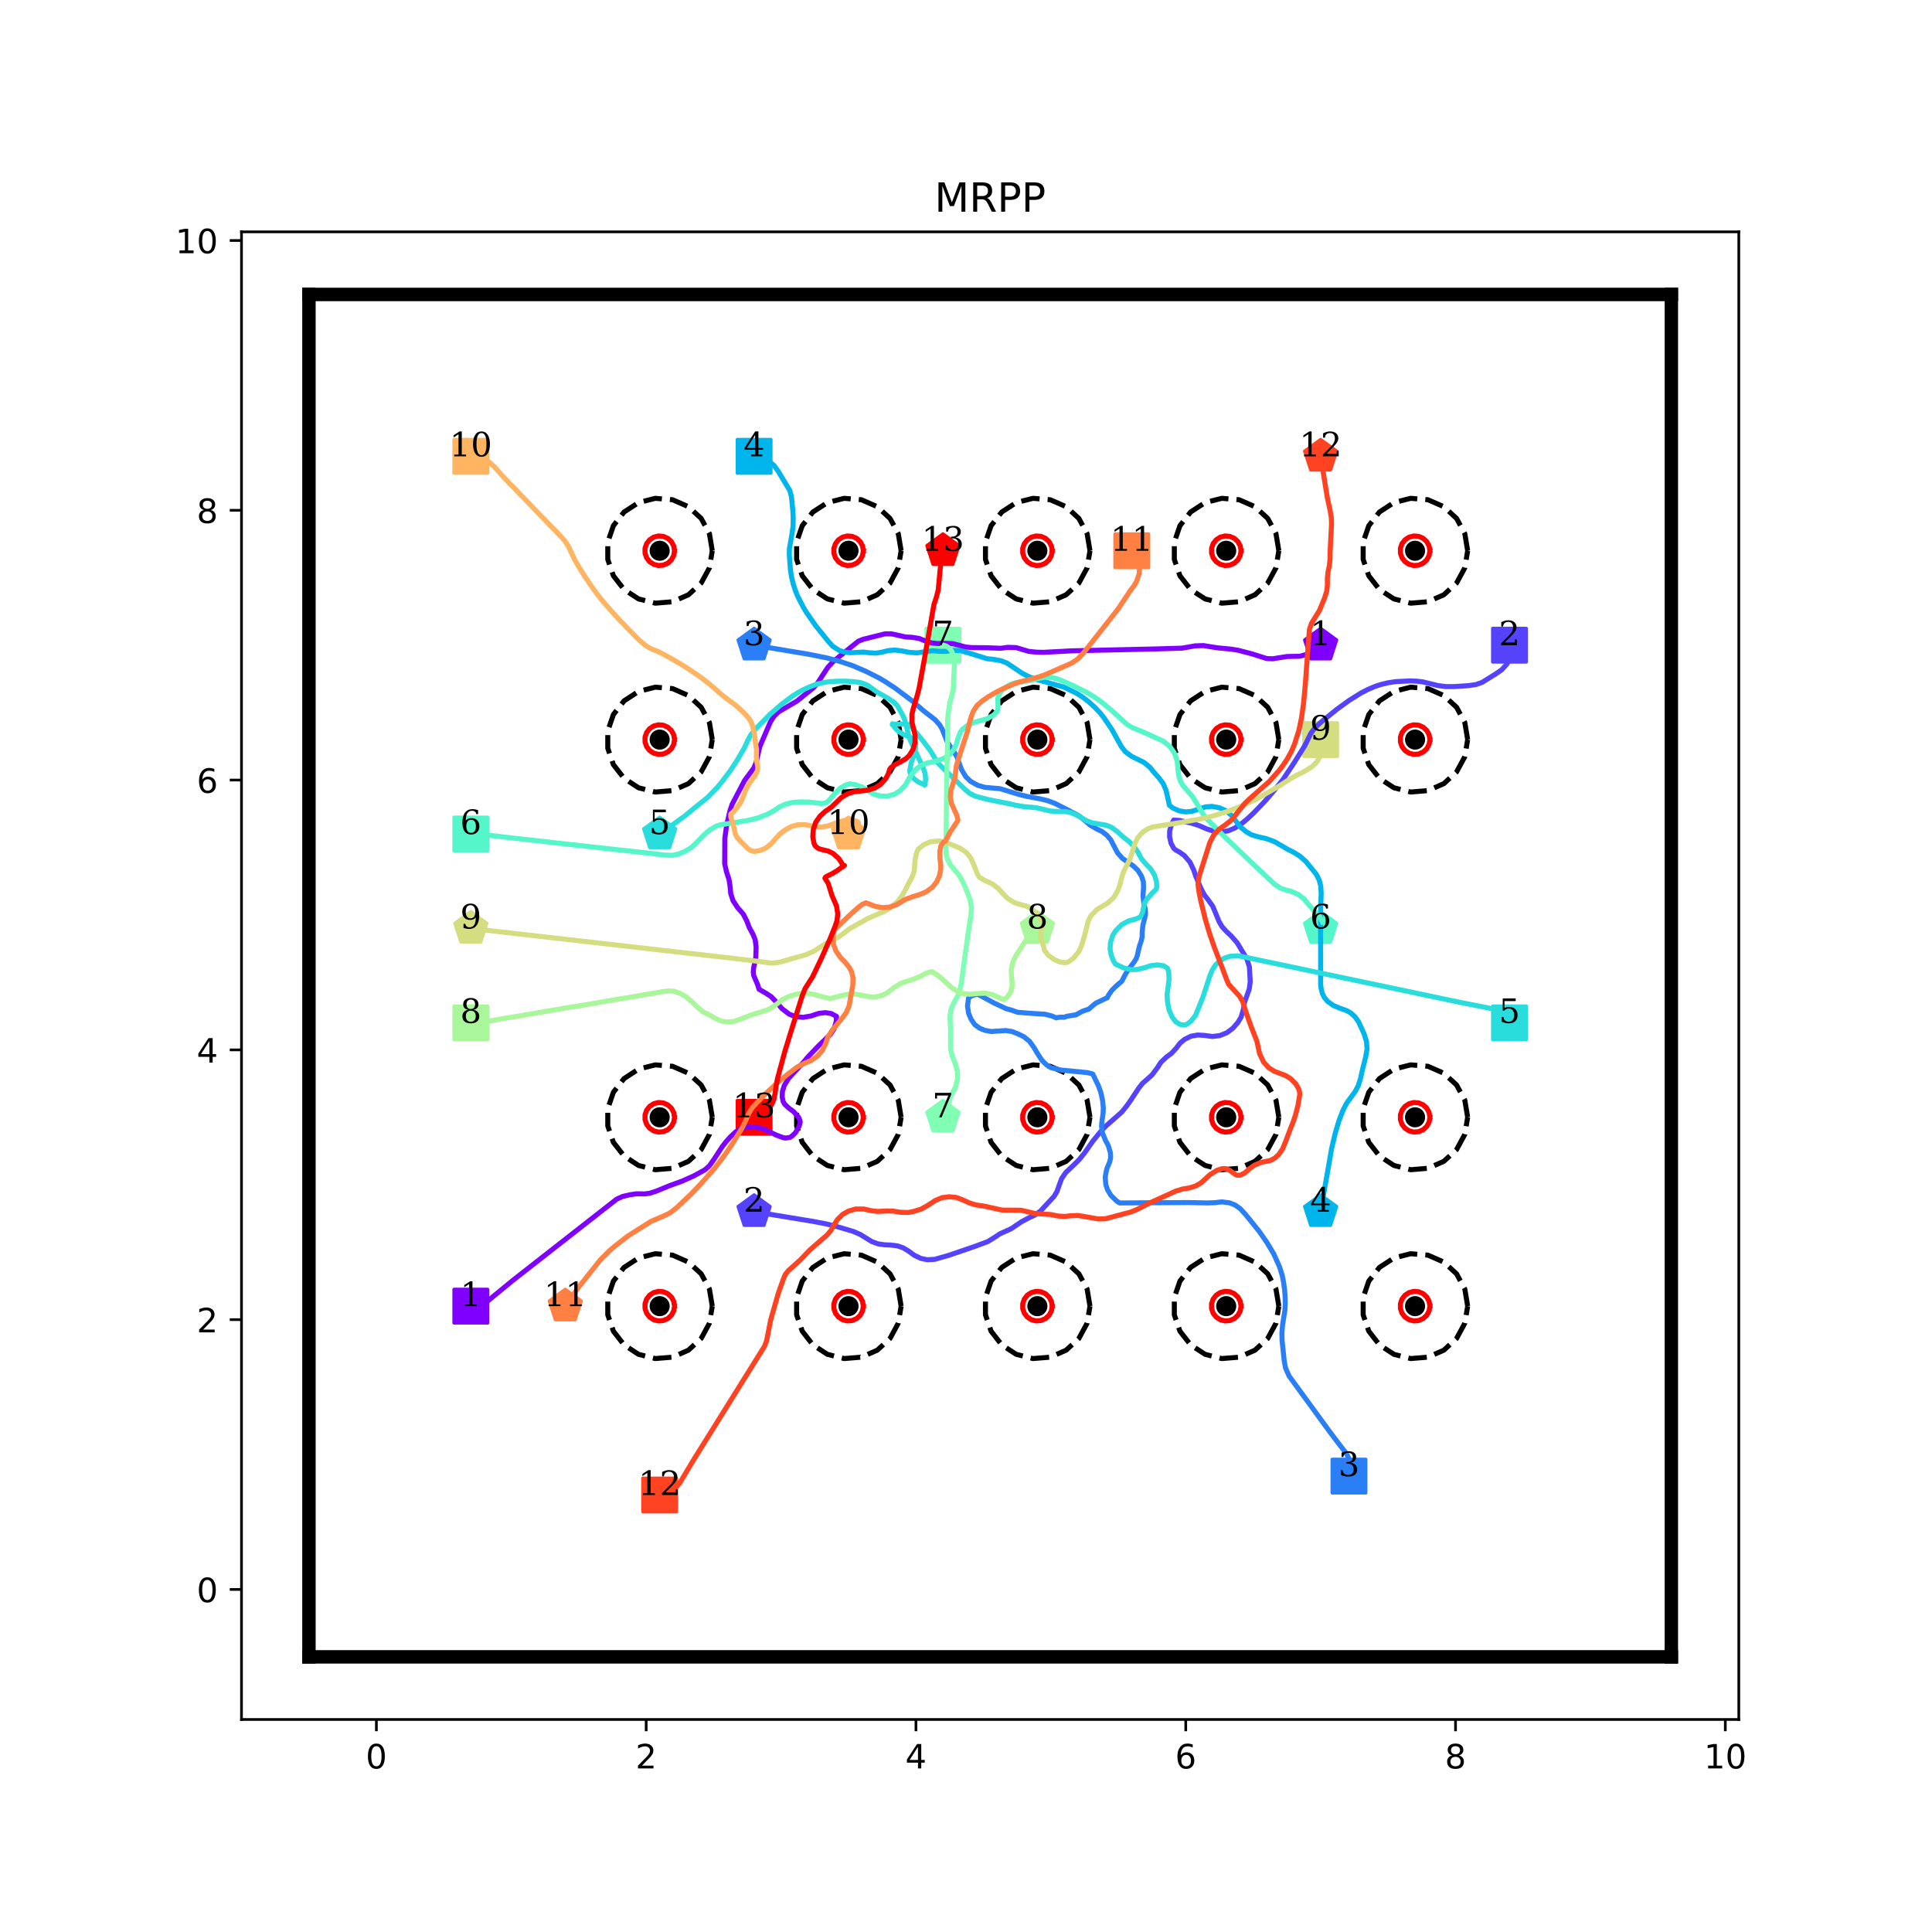 <?xml version="1.0" encoding="utf-8" standalone="no"?>
<!DOCTYPE svg PUBLIC "-//W3C//DTD SVG 1.1//EN"
  "http://www.w3.org/Graphics/SVG/1.1/DTD/svg11.dtd">
<!-- Created with matplotlib (http://matplotlib.org/) -->
<svg height="576pt" version="1.1" viewBox="0 0 576 576" width="576pt" xmlns="http://www.w3.org/2000/svg" xmlns:xlink="http://www.w3.org/1999/xlink">
 <defs>
  <style type="text/css">
*{stroke-linecap:butt;stroke-linejoin:round;}
  </style>
 </defs>
 <g id="figure_1">
  <g id="patch_1">
   <path d="M 0 576 
L 576 576 
L 576 0 
L 0 0 
z
" style="fill:#ffffff;"/>
  </g>
  <g id="axes_1">
   <g id="patch_2">
    <path d="M 72 512.64 
L 518.4 512.64 
L 518.4 69.12 
L 72 69.12 
z
" style="fill:#ffffff;"/>
   </g>
   <g id="matplotlib.axis_1">
    <g id="xtick_1">
     <g id="line2d_1">
      <defs>
       <path d="M 0 0 
L 0 3.5 
" id="m7c07b4078b" style="stroke:#000000;stroke-width:0.8;"/>
      </defs>
      <g>
       <use style="stroke:#000000;stroke-width:0.8;" x="112.216" xlink:href="#m7c07b4078b" y="512.64"/>
      </g>
     </g>
     <g id="text_1">
      <!-- 0 -->
      <defs>
       <path d="M 31.781 66.406 
Q 24.172 66.406 20.328 58.906 
Q 16.5 51.422 16.5 36.375 
Q 16.5 21.391 20.328 13.891 
Q 24.172 6.391 31.781 6.391 
Q 39.453 6.391 43.281 13.891 
Q 47.125 21.391 47.125 36.375 
Q 47.125 51.422 43.281 58.906 
Q 39.453 66.406 31.781 66.406 
z
M 31.781 74.219 
Q 44.047 74.219 50.516 64.516 
Q 56.984 54.828 56.984 36.375 
Q 56.984 17.969 50.516 8.266 
Q 44.047 -1.422 31.781 -1.422 
Q 19.531 -1.422 13.062 8.266 
Q 6.594 17.969 6.594 36.375 
Q 6.594 54.828 13.062 64.516 
Q 19.531 74.219 31.781 74.219 
z
" id="DejaVuSans-30"/>
      </defs>
      <g transform="translate(109.035 527.238)scale(0.1 -0.1)">
       <use xlink:href="#DejaVuSans-30"/>
      </g>
     </g>
    </g>
    <g id="xtick_2">
     <g id="line2d_2">
      <g>
       <use style="stroke:#000000;stroke-width:0.8;" x="192.649" xlink:href="#m7c07b4078b" y="512.64"/>
      </g>
     </g>
     <g id="text_2">
      <!-- 2 -->
      <defs>
       <path d="M 19.188 8.297 
L 53.609 8.297 
L 53.609 0 
L 7.328 0 
L 7.328 8.297 
Q 12.938 14.109 22.625 23.891 
Q 32.328 33.688 34.812 36.531 
Q 39.547 41.844 41.422 45.531 
Q 43.312 49.219 43.312 52.781 
Q 43.312 58.594 39.234 62.25 
Q 35.156 65.922 28.609 65.922 
Q 23.969 65.922 18.812 64.312 
Q 13.672 62.703 7.812 59.422 
L 7.812 69.391 
Q 13.766 71.781 18.938 73 
Q 24.125 74.219 28.422 74.219 
Q 39.75 74.219 46.484 68.547 
Q 53.219 62.891 53.219 53.422 
Q 53.219 48.922 51.531 44.891 
Q 49.859 40.875 45.406 35.406 
Q 44.188 33.984 37.641 27.219 
Q 31.109 20.453 19.188 8.297 
z
" id="DejaVuSans-32"/>
      </defs>
      <g transform="translate(189.467 527.238)scale(0.1 -0.1)">
       <use xlink:href="#DejaVuSans-32"/>
      </g>
     </g>
    </g>
    <g id="xtick_3">
     <g id="line2d_3">
      <g>
       <use style="stroke:#000000;stroke-width:0.8;" x="273.081" xlink:href="#m7c07b4078b" y="512.64"/>
      </g>
     </g>
     <g id="text_3">
      <!-- 4 -->
      <defs>
       <path d="M 37.797 64.312 
L 12.891 25.391 
L 37.797 25.391 
z
M 35.203 72.906 
L 47.609 72.906 
L 47.609 25.391 
L 58.016 25.391 
L 58.016 17.188 
L 47.609 17.188 
L 47.609 0 
L 37.797 0 
L 37.797 17.188 
L 4.891 17.188 
L 4.891 26.703 
z
" id="DejaVuSans-34"/>
      </defs>
      <g transform="translate(269.9 527.238)scale(0.1 -0.1)">
       <use xlink:href="#DejaVuSans-34"/>
      </g>
     </g>
    </g>
    <g id="xtick_4">
     <g id="line2d_4">
      <g>
       <use style="stroke:#000000;stroke-width:0.8;" x="353.514" xlink:href="#m7c07b4078b" y="512.64"/>
      </g>
     </g>
     <g id="text_4">
      <!-- 6 -->
      <defs>
       <path d="M 33.016 40.375 
Q 26.375 40.375 22.484 35.828 
Q 18.609 31.297 18.609 23.391 
Q 18.609 15.531 22.484 10.953 
Q 26.375 6.391 33.016 6.391 
Q 39.656 6.391 43.531 10.953 
Q 47.406 15.531 47.406 23.391 
Q 47.406 31.297 43.531 35.828 
Q 39.656 40.375 33.016 40.375 
z
M 52.594 71.297 
L 52.594 62.312 
Q 48.875 64.062 45.094 64.984 
Q 41.312 65.922 37.594 65.922 
Q 27.828 65.922 22.672 59.328 
Q 17.531 52.734 16.797 39.406 
Q 19.672 43.656 24.016 45.922 
Q 28.375 48.188 33.594 48.188 
Q 44.578 48.188 50.953 41.516 
Q 57.328 34.859 57.328 23.391 
Q 57.328 12.156 50.688 5.359 
Q 44.047 -1.422 33.016 -1.422 
Q 20.359 -1.422 13.672 8.266 
Q 6.984 17.969 6.984 36.375 
Q 6.984 53.656 15.188 63.938 
Q 23.391 74.219 37.203 74.219 
Q 40.922 74.219 44.703 73.484 
Q 48.484 72.75 52.594 71.297 
z
" id="DejaVuSans-36"/>
      </defs>
      <g transform="translate(350.332 527.238)scale(0.1 -0.1)">
       <use xlink:href="#DejaVuSans-36"/>
      </g>
     </g>
    </g>
    <g id="xtick_5">
     <g id="line2d_5">
      <g>
       <use style="stroke:#000000;stroke-width:0.8;" x="433.946" xlink:href="#m7c07b4078b" y="512.64"/>
      </g>
     </g>
     <g id="text_5">
      <!-- 8 -->
      <defs>
       <path d="M 31.781 34.625 
Q 24.75 34.625 20.719 30.859 
Q 16.703 27.094 16.703 20.516 
Q 16.703 13.922 20.719 10.156 
Q 24.75 6.391 31.781 6.391 
Q 38.812 6.391 42.859 10.172 
Q 46.922 13.969 46.922 20.516 
Q 46.922 27.094 42.891 30.859 
Q 38.875 34.625 31.781 34.625 
z
M 21.922 38.812 
Q 15.578 40.375 12.031 44.719 
Q 8.5 49.078 8.5 55.328 
Q 8.5 64.062 14.719 69.141 
Q 20.953 74.219 31.781 74.219 
Q 42.672 74.219 48.875 69.141 
Q 55.078 64.062 55.078 55.328 
Q 55.078 49.078 51.531 44.719 
Q 48 40.375 41.703 38.812 
Q 48.828 37.156 52.797 32.312 
Q 56.781 27.484 56.781 20.516 
Q 56.781 9.906 50.312 4.234 
Q 43.844 -1.422 31.781 -1.422 
Q 19.734 -1.422 13.25 4.234 
Q 6.781 9.906 6.781 20.516 
Q 6.781 27.484 10.781 32.312 
Q 14.797 37.156 21.922 38.812 
z
M 18.312 54.391 
Q 18.312 48.734 21.844 45.562 
Q 25.391 42.391 31.781 42.391 
Q 38.141 42.391 41.719 45.562 
Q 45.312 48.734 45.312 54.391 
Q 45.312 60.062 41.719 63.234 
Q 38.141 66.406 31.781 66.406 
Q 25.391 66.406 21.844 63.234 
Q 18.312 60.062 18.312 54.391 
z
" id="DejaVuSans-38"/>
      </defs>
      <g transform="translate(430.765 527.238)scale(0.1 -0.1)">
       <use xlink:href="#DejaVuSans-38"/>
      </g>
     </g>
    </g>
    <g id="xtick_6">
     <g id="line2d_6">
      <g>
       <use style="stroke:#000000;stroke-width:0.8;" x="514.378" xlink:href="#m7c07b4078b" y="512.64"/>
      </g>
     </g>
     <g id="text_6">
      <!-- 10 -->
      <defs>
       <path d="M 12.406 8.297 
L 28.516 8.297 
L 28.516 63.922 
L 10.984 60.406 
L 10.984 69.391 
L 28.422 72.906 
L 38.281 72.906 
L 38.281 8.297 
L 54.391 8.297 
L 54.391 0 
L 12.406 0 
z
" id="DejaVuSans-31"/>
      </defs>
      <g transform="translate(508.016 527.238)scale(0.1 -0.1)">
       <use xlink:href="#DejaVuSans-31"/>
       <use x="63.623" xlink:href="#DejaVuSans-30"/>
      </g>
     </g>
    </g>
   </g>
   <g id="matplotlib.axis_2">
    <g id="ytick_1">
     <g id="line2d_7">
      <defs>
       <path d="M 0 0 
L -3.5 0 
" id="m6547031024" style="stroke:#000000;stroke-width:0.8;"/>
      </defs>
      <g>
       <use style="stroke:#000000;stroke-width:0.8;" x="72" xlink:href="#m6547031024" y="473.864"/>
      </g>
     </g>
     <g id="text_7">
      <!-- 0 -->
      <g transform="translate(58.638 477.663)scale(0.1 -0.1)">
       <use xlink:href="#DejaVuSans-30"/>
      </g>
     </g>
    </g>
    <g id="ytick_2">
     <g id="line2d_8">
      <g>
       <use style="stroke:#000000;stroke-width:0.8;" x="72" xlink:href="#m6547031024" y="393.431"/>
      </g>
     </g>
     <g id="text_8">
      <!-- 2 -->
      <g transform="translate(58.638 397.231)scale(0.1 -0.1)">
       <use xlink:href="#DejaVuSans-32"/>
      </g>
     </g>
    </g>
    <g id="ytick_3">
     <g id="line2d_9">
      <g>
       <use style="stroke:#000000;stroke-width:0.8;" x="72" xlink:href="#m6547031024" y="312.999"/>
      </g>
     </g>
     <g id="text_9">
      <!-- 4 -->
      <g transform="translate(58.638 316.798)scale(0.1 -0.1)">
       <use xlink:href="#DejaVuSans-34"/>
      </g>
     </g>
    </g>
    <g id="ytick_4">
     <g id="line2d_10">
      <g>
       <use style="stroke:#000000;stroke-width:0.8;" x="72" xlink:href="#m6547031024" y="232.566"/>
      </g>
     </g>
     <g id="text_10">
      <!-- 6 -->
      <g transform="translate(58.638 236.366)scale(0.1 -0.1)">
       <use xlink:href="#DejaVuSans-36"/>
      </g>
     </g>
    </g>
    <g id="ytick_5">
     <g id="line2d_11">
      <g>
       <use style="stroke:#000000;stroke-width:0.8;" x="72" xlink:href="#m6547031024" y="152.134"/>
      </g>
     </g>
     <g id="text_11">
      <!-- 8 -->
      <g transform="translate(58.638 155.933)scale(0.1 -0.1)">
       <use xlink:href="#DejaVuSans-38"/>
      </g>
     </g>
    </g>
    <g id="ytick_6">
     <g id="line2d_12">
      <g>
       <use style="stroke:#000000;stroke-width:0.8;" x="72" xlink:href="#m6547031024" y="71.702"/>
      </g>
     </g>
     <g id="text_12">
      <!-- 10 -->
      <g transform="translate(52.275 75.501)scale(0.1 -0.1)">
       <use xlink:href="#DejaVuSans-31"/>
       <use x="63.623" xlink:href="#DejaVuSans-30"/>
      </g>
     </g>
    </g>
   </g>
   <g id="line2d_13">
    <path clip-path="url(#p49e31d07b7)" d="M 140.368 389.41 
" style="fill:none;stroke:#1f77b4;stroke-linecap:square;stroke-width:1.5;"/>
    <defs>
     <path d="M -5 5 
L 5 5 
L 5 -5 
L -5 -5 
z
" id="mac9be6a1e3" style="stroke:#8000ff;stroke-linejoin:miter;"/>
    </defs>
    <g clip-path="url(#p49e31d07b7)">
     <use style="fill:#8000ff;stroke:#8000ff;stroke-linejoin:miter;" x="140.368" xlink:href="#mac9be6a1e3" y="389.41"/>
    </g>
   </g>
   <g id="line2d_14">
    <path clip-path="url(#p49e31d07b7)" d="M 393.73 192.35 
" style="fill:none;stroke:#ff7f0e;stroke-linecap:square;stroke-width:1.5;"/>
    <defs>
     <path d="M 0 -5 
L -4.755 -1.545 
L -2.939 4.045 
L 2.939 4.045 
L 4.755 -1.545 
z
" id="mfacdf1a5f8" style="stroke:#8000ff;stroke-linejoin:miter;"/>
    </defs>
    <g clip-path="url(#p49e31d07b7)">
     <use style="fill:#8000ff;stroke:#8000ff;stroke-linejoin:miter;" x="393.73" xlink:href="#mfacdf1a5f8" y="192.35"/>
    </g>
   </g>
   <g id="line2d_15">
    <path clip-path="url(#p49e31d07b7)" d="M 450.032 192.35 
" style="fill:none;stroke:#2ca02c;stroke-linecap:square;stroke-width:1.5;"/>
    <defs>
     <path d="M -5 5 
L 5 5 
L 5 -5 
L -5 -5 
z
" id="m07e247b352" style="stroke:#5542fd;stroke-linejoin:miter;"/>
    </defs>
    <g clip-path="url(#p49e31d07b7)">
     <use style="fill:#5542fd;stroke:#5542fd;stroke-linejoin:miter;" x="450.032" xlink:href="#m07e247b352" y="192.35"/>
    </g>
   </g>
   <g id="line2d_16">
    <path clip-path="url(#p49e31d07b7)" d="M 224.822 361.258 
" style="fill:none;stroke:#d62728;stroke-linecap:square;stroke-width:1.5;"/>
    <defs>
     <path d="M 0 -5 
L -4.755 -1.545 
L -2.939 4.045 
L 2.939 4.045 
L 4.755 -1.545 
z
" id="mdf6d3f86c8" style="stroke:#5542fd;stroke-linejoin:miter;"/>
    </defs>
    <g clip-path="url(#p49e31d07b7)">
     <use style="fill:#5542fd;stroke:#5542fd;stroke-linejoin:miter;" x="224.822" xlink:href="#mdf6d3f86c8" y="361.258"/>
    </g>
   </g>
   <g id="line2d_17">
    <path clip-path="url(#p49e31d07b7)" d="M 402.175 440.082 
" style="fill:none;stroke:#9467bd;stroke-linecap:square;stroke-width:1.5;"/>
    <defs>
     <path d="M -5 5 
L 5 5 
L 5 -5 
L -5 -5 
z
" id="me7969dc528" style="stroke:#2b7ff6;stroke-linejoin:miter;"/>
    </defs>
    <g clip-path="url(#p49e31d07b7)">
     <use style="fill:#2b7ff6;stroke:#2b7ff6;stroke-linejoin:miter;" x="402.175" xlink:href="#me7969dc528" y="440.082"/>
    </g>
   </g>
   <g id="line2d_18">
    <path clip-path="url(#p49e31d07b7)" d="M 224.822 192.35 
" style="fill:none;stroke:#8c564b;stroke-linecap:square;stroke-width:1.5;"/>
    <defs>
     <path d="M 0 -5 
L -4.755 -1.545 
L -2.939 4.045 
L 2.939 4.045 
L 4.755 -1.545 
z
" id="m724ac77d77" style="stroke:#2b7ff6;stroke-linejoin:miter;"/>
    </defs>
    <g clip-path="url(#p49e31d07b7)">
     <use style="fill:#2b7ff6;stroke:#2b7ff6;stroke-linejoin:miter;" x="224.822" xlink:href="#m724ac77d77" y="192.35"/>
    </g>
   </g>
   <g id="line2d_19">
    <path clip-path="url(#p49e31d07b7)" d="M 224.822 136.048 
" style="fill:none;stroke:#e377c2;stroke-linecap:square;stroke-width:1.5;"/>
    <defs>
     <path d="M -5 5 
L 5 5 
L 5 -5 
L -5 -5 
z
" id="md36725f12b" style="stroke:#00b4ec;stroke-linejoin:miter;"/>
    </defs>
    <g clip-path="url(#p49e31d07b7)">
     <use style="fill:#00b4ec;stroke:#00b4ec;stroke-linejoin:miter;" x="224.822" xlink:href="#md36725f12b" y="136.048"/>
    </g>
   </g>
   <g id="line2d_20">
    <path clip-path="url(#p49e31d07b7)" d="M 393.73 361.258 
" style="fill:none;stroke:#7f7f7f;stroke-linecap:square;stroke-width:1.5;"/>
    <defs>
     <path d="M 0 -5 
L -4.755 -1.545 
L -2.939 4.045 
L 2.939 4.045 
L 4.755 -1.545 
z
" id="m6bb19e23f5" style="stroke:#00b4ec;stroke-linejoin:miter;"/>
    </defs>
    <g clip-path="url(#p49e31d07b7)">
     <use style="fill:#00b4ec;stroke:#00b4ec;stroke-linejoin:miter;" x="393.73" xlink:href="#m6bb19e23f5" y="361.258"/>
    </g>
   </g>
   <g id="line2d_21">
    <path clip-path="url(#p49e31d07b7)" d="M 450.032 304.956 
" style="fill:none;stroke:#bcbd22;stroke-linecap:square;stroke-width:1.5;"/>
    <defs>
     <path d="M -5 5 
L 5 5 
L 5 -5 
L -5 -5 
z
" id="m78d066e833" style="stroke:#2adddd;stroke-linejoin:miter;"/>
    </defs>
    <g clip-path="url(#p49e31d07b7)">
     <use style="fill:#2adddd;stroke:#2adddd;stroke-linejoin:miter;" x="450.032" xlink:href="#m78d066e833" y="304.956"/>
    </g>
   </g>
   <g id="line2d_22">
    <path clip-path="url(#p49e31d07b7)" d="M 196.67 248.653 
" style="fill:none;stroke:#17becf;stroke-linecap:square;stroke-width:1.5;"/>
    <defs>
     <path d="M 0 -5 
L -4.755 -1.545 
L -2.939 4.045 
L 2.939 4.045 
L 4.755 -1.545 
z
" id="m79c9cc82d3" style="stroke:#2adddd;stroke-linejoin:miter;"/>
    </defs>
    <g clip-path="url(#p49e31d07b7)">
     <use style="fill:#2adddd;stroke:#2adddd;stroke-linejoin:miter;" x="196.67" xlink:href="#m79c9cc82d3" y="248.653"/>
    </g>
   </g>
   <g id="line2d_23">
    <path clip-path="url(#p49e31d07b7)" d="M 140.368 248.653 
" style="fill:none;stroke:#1f77b4;stroke-linecap:square;stroke-width:1.5;"/>
    <defs>
     <path d="M -5 5 
L 5 5 
L 5 -5 
L -5 -5 
z
" id="me3ea8e60c6" style="stroke:#55f6ca;stroke-linejoin:miter;"/>
    </defs>
    <g clip-path="url(#p49e31d07b7)">
     <use style="fill:#55f6ca;stroke:#55f6ca;stroke-linejoin:miter;" x="140.368" xlink:href="#me3ea8e60c6" y="248.653"/>
    </g>
   </g>
   <g id="line2d_24">
    <path clip-path="url(#p49e31d07b7)" d="M 393.73 276.804 
" style="fill:none;stroke:#ff7f0e;stroke-linecap:square;stroke-width:1.5;"/>
    <defs>
     <path d="M 0 -5 
L -4.755 -1.545 
L -2.939 4.045 
L 2.939 4.045 
L 4.755 -1.545 
z
" id="m0c630288aa" style="stroke:#55f6ca;stroke-linejoin:miter;"/>
    </defs>
    <g clip-path="url(#p49e31d07b7)">
     <use style="fill:#55f6ca;stroke:#55f6ca;stroke-linejoin:miter;" x="393.73" xlink:href="#m0c630288aa" y="276.804"/>
    </g>
   </g>
   <g id="line2d_25">
    <path clip-path="url(#p49e31d07b7)" d="M 281.124 192.35 
" style="fill:none;stroke:#2ca02c;stroke-linecap:square;stroke-width:1.5;"/>
    <defs>
     <path d="M -5 5 
L 5 5 
L 5 -5 
L -5 -5 
z
" id="m443f8ec742" style="stroke:#80ffb4;stroke-linejoin:miter;"/>
    </defs>
    <g clip-path="url(#p49e31d07b7)">
     <use style="fill:#80ffb4;stroke:#80ffb4;stroke-linejoin:miter;" x="281.124" xlink:href="#m443f8ec742" y="192.35"/>
    </g>
   </g>
   <g id="line2d_26">
    <path clip-path="url(#p49e31d07b7)" d="M 281.124 333.107 
" style="fill:none;stroke:#d62728;stroke-linecap:square;stroke-width:1.5;"/>
    <defs>
     <path d="M 0 -5 
L -4.755 -1.545 
L -2.939 4.045 
L 2.939 4.045 
L 4.755 -1.545 
z
" id="m6569bf80ef" style="stroke:#80ffb4;stroke-linejoin:miter;"/>
    </defs>
    <g clip-path="url(#p49e31d07b7)">
     <use style="fill:#80ffb4;stroke:#80ffb4;stroke-linejoin:miter;" x="281.124" xlink:href="#m6569bf80ef" y="333.107"/>
    </g>
   </g>
   <g id="line2d_27">
    <path clip-path="url(#p49e31d07b7)" d="M 140.368 304.956 
" style="fill:none;stroke:#9467bd;stroke-linecap:square;stroke-width:1.5;"/>
    <defs>
     <path d="M -5 5 
L 5 5 
L 5 -5 
L -5 -5 
z
" id="mdd1504ba20" style="stroke:#aaf69b;stroke-linejoin:miter;"/>
    </defs>
    <g clip-path="url(#p49e31d07b7)">
     <use style="fill:#aaf69b;stroke:#aaf69b;stroke-linejoin:miter;" x="140.368" xlink:href="#mdd1504ba20" y="304.956"/>
    </g>
   </g>
   <g id="line2d_28">
    <path clip-path="url(#p49e31d07b7)" d="M 309.276 276.804 
" style="fill:none;stroke:#8c564b;stroke-linecap:square;stroke-width:1.5;"/>
    <defs>
     <path d="M 0 -5 
L -4.755 -1.545 
L -2.939 4.045 
L 2.939 4.045 
L 4.755 -1.545 
z
" id="m5dea9a955c" style="stroke:#aaf69b;stroke-linejoin:miter;"/>
    </defs>
    <g clip-path="url(#p49e31d07b7)">
     <use style="fill:#aaf69b;stroke:#aaf69b;stroke-linejoin:miter;" x="309.276" xlink:href="#m5dea9a955c" y="276.804"/>
    </g>
   </g>
   <g id="line2d_29">
    <path clip-path="url(#p49e31d07b7)" d="M 393.73 220.502 
" style="fill:none;stroke:#e377c2;stroke-linecap:square;stroke-width:1.5;"/>
    <defs>
     <path d="M -5 5 
L 5 5 
L 5 -5 
L -5 -5 
z
" id="m1c7c7dbd78" style="stroke:#d4dd80;stroke-linejoin:miter;"/>
    </defs>
    <g clip-path="url(#p49e31d07b7)">
     <use style="fill:#d4dd80;stroke:#d4dd80;stroke-linejoin:miter;" x="393.73" xlink:href="#m1c7c7dbd78" y="220.502"/>
    </g>
   </g>
   <g id="line2d_30">
    <path clip-path="url(#p49e31d07b7)" d="M 140.368 276.804 
" style="fill:none;stroke:#7f7f7f;stroke-linecap:square;stroke-width:1.5;"/>
    <defs>
     <path d="M 0 -5 
L -4.755 -1.545 
L -2.939 4.045 
L 2.939 4.045 
L 4.755 -1.545 
z
" id="maf14263af9" style="stroke:#d4dd80;stroke-linejoin:miter;"/>
    </defs>
    <g clip-path="url(#p49e31d07b7)">
     <use style="fill:#d4dd80;stroke:#d4dd80;stroke-linejoin:miter;" x="140.368" xlink:href="#maf14263af9" y="276.804"/>
    </g>
   </g>
   <g id="line2d_31">
    <path clip-path="url(#p49e31d07b7)" d="M 140.368 136.048 
" style="fill:none;stroke:#bcbd22;stroke-linecap:square;stroke-width:1.5;"/>
    <defs>
     <path d="M -5 5 
L 5 5 
L 5 -5 
L -5 -5 
z
" id="mdf4efda280" style="stroke:#ffb462;stroke-linejoin:miter;"/>
    </defs>
    <g clip-path="url(#p49e31d07b7)">
     <use style="fill:#ffb462;stroke:#ffb462;stroke-linejoin:miter;" x="140.368" xlink:href="#mdf4efda280" y="136.048"/>
    </g>
   </g>
   <g id="line2d_32">
    <path clip-path="url(#p49e31d07b7)" d="M 252.973 248.653 
" style="fill:none;stroke:#17becf;stroke-linecap:square;stroke-width:1.5;"/>
    <defs>
     <path d="M 0 -5 
L -4.755 -1.545 
L -2.939 4.045 
L 2.939 4.045 
L 4.755 -1.545 
z
" id="mf22a3eb8a0" style="stroke:#ffb462;stroke-linejoin:miter;"/>
    </defs>
    <g clip-path="url(#p49e31d07b7)">
     <use style="fill:#ffb462;stroke:#ffb462;stroke-linejoin:miter;" x="252.973" xlink:href="#mf22a3eb8a0" y="248.653"/>
    </g>
   </g>
   <g id="line2d_33">
    <path clip-path="url(#p49e31d07b7)" d="M 337.427 164.199 
" style="fill:none;stroke:#1f77b4;stroke-linecap:square;stroke-width:1.5;"/>
    <defs>
     <path d="M -5 5 
L 5 5 
L 5 -5 
L -5 -5 
z
" id="m6d9306bc76" style="stroke:#ff8042;stroke-linejoin:miter;"/>
    </defs>
    <g clip-path="url(#p49e31d07b7)">
     <use style="fill:#ff8042;stroke:#ff8042;stroke-linejoin:miter;" x="337.427" xlink:href="#m6d9306bc76" y="164.199"/>
    </g>
   </g>
   <g id="line2d_34">
    <path clip-path="url(#p49e31d07b7)" d="M 168.519 389.41 
" style="fill:none;stroke:#ff7f0e;stroke-linecap:square;stroke-width:1.5;"/>
    <defs>
     <path d="M 0 -5 
L -4.755 -1.545 
L -2.939 4.045 
L 2.939 4.045 
L 4.755 -1.545 
z
" id="mbae4e64f81" style="stroke:#ff8042;stroke-linejoin:miter;"/>
    </defs>
    <g clip-path="url(#p49e31d07b7)">
     <use style="fill:#ff8042;stroke:#ff8042;stroke-linejoin:miter;" x="168.519" xlink:href="#mbae4e64f81" y="389.41"/>
    </g>
   </g>
   <g id="line2d_35">
    <path clip-path="url(#p49e31d07b7)" d="M 196.67 445.712 
" style="fill:none;stroke:#2ca02c;stroke-linecap:square;stroke-width:1.5;"/>
    <defs>
     <path d="M -5 5 
L 5 5 
L 5 -5 
L -5 -5 
z
" id="m73abce003e" style="stroke:#ff4221;stroke-linejoin:miter;"/>
    </defs>
    <g clip-path="url(#p49e31d07b7)">
     <use style="fill:#ff4221;stroke:#ff4221;stroke-linejoin:miter;" x="196.67" xlink:href="#m73abce003e" y="445.712"/>
    </g>
   </g>
   <g id="line2d_36">
    <path clip-path="url(#p49e31d07b7)" d="M 393.73 136.048 
" style="fill:none;stroke:#d62728;stroke-linecap:square;stroke-width:1.5;"/>
    <defs>
     <path d="M 0 -5 
L -4.755 -1.545 
L -2.939 4.045 
L 2.939 4.045 
L 4.755 -1.545 
z
" id="me123638848" style="stroke:#ff4221;stroke-linejoin:miter;"/>
    </defs>
    <g clip-path="url(#p49e31d07b7)">
     <use style="fill:#ff4221;stroke:#ff4221;stroke-linejoin:miter;" x="393.73" xlink:href="#me123638848" y="136.048"/>
    </g>
   </g>
   <g id="line2d_37">
    <path clip-path="url(#p49e31d07b7)" d="M 224.822 333.107 
" style="fill:none;stroke:#9467bd;stroke-linecap:square;stroke-width:1.5;"/>
    <defs>
     <path d="M -5 5 
L 5 5 
L 5 -5 
L -5 -5 
z
" id="mc695a775c1" style="stroke:#ff0000;stroke-linejoin:miter;"/>
    </defs>
    <g clip-path="url(#p49e31d07b7)">
     <use style="fill:#ff0000;stroke:#ff0000;stroke-linejoin:miter;" x="224.822" xlink:href="#mc695a775c1" y="333.107"/>
    </g>
   </g>
   <g id="line2d_38">
    <path clip-path="url(#p49e31d07b7)" d="M 281.124 164.199 
" style="fill:none;stroke:#8c564b;stroke-linecap:square;stroke-width:1.5;"/>
    <defs>
     <path d="M 0 -5 
L -4.755 -1.545 
L -2.939 4.045 
L 2.939 4.045 
L 4.755 -1.545 
z
" id="m779140caaf" style="stroke:#ff0000;stroke-linejoin:miter;"/>
    </defs>
    <g clip-path="url(#p49e31d07b7)">
     <use style="fill:#ff0000;stroke:#ff0000;stroke-linejoin:miter;" x="281.124" xlink:href="#m779140caaf" y="164.199"/>
    </g>
   </g>
   <g id="line2d_39">
    <defs>
     <path d="M 0 2.5 
C 0.663 2.5 1.299 2.237 1.768 1.768 
C 2.237 1.299 2.5 0.663 2.5 0 
C 2.5 -0.663 2.237 -1.299 1.768 -1.768 
C 1.299 -2.237 0.663 -2.5 0 -2.5 
C -0.663 -2.5 -1.299 -2.237 -1.768 -1.768 
C -2.237 -1.299 -2.5 -0.663 -2.5 0 
C -2.5 0.663 -2.237 1.299 -1.768 1.768 
C -1.299 2.237 -0.663 2.5 0 2.5 
z
" id="m0d6364dcf8" style="stroke:#000000;"/>
    </defs>
    <g clip-path="url(#p49e31d07b7)">
     <use style="stroke:#000000;" x="196.67" xlink:href="#m0d6364dcf8" y="389.41"/>
     <use style="stroke:#000000;" x="196.67" xlink:href="#m0d6364dcf8" y="333.107"/>
     <use style="stroke:#000000;" x="252.973" xlink:href="#m0d6364dcf8" y="389.41"/>
     <use style="stroke:#000000;" x="252.973" xlink:href="#m0d6364dcf8" y="333.107"/>
     <use style="stroke:#000000;" x="309.276" xlink:href="#m0d6364dcf8" y="389.41"/>
     <use style="stroke:#000000;" x="309.276" xlink:href="#m0d6364dcf8" y="333.107"/>
     <use style="stroke:#000000;" x="365.578" xlink:href="#m0d6364dcf8" y="389.41"/>
     <use style="stroke:#000000;" x="365.578" xlink:href="#m0d6364dcf8" y="333.107"/>
     <use style="stroke:#000000;" x="421.881" xlink:href="#m0d6364dcf8" y="389.41"/>
     <use style="stroke:#000000;" x="421.881" xlink:href="#m0d6364dcf8" y="333.107"/>
     <use style="stroke:#000000;" x="196.67" xlink:href="#m0d6364dcf8" y="220.502"/>
     <use style="stroke:#000000;" x="196.67" xlink:href="#m0d6364dcf8" y="164.199"/>
     <use style="stroke:#000000;" x="252.973" xlink:href="#m0d6364dcf8" y="220.502"/>
     <use style="stroke:#000000;" x="252.973" xlink:href="#m0d6364dcf8" y="164.199"/>
     <use style="stroke:#000000;" x="309.276" xlink:href="#m0d6364dcf8" y="220.502"/>
     <use style="stroke:#000000;" x="309.276" xlink:href="#m0d6364dcf8" y="164.199"/>
     <use style="stroke:#000000;" x="365.578" xlink:href="#m0d6364dcf8" y="220.502"/>
     <use style="stroke:#000000;" x="365.578" xlink:href="#m0d6364dcf8" y="164.199"/>
     <use style="stroke:#000000;" x="421.881" xlink:href="#m0d6364dcf8" y="220.502"/>
     <use style="stroke:#000000;" x="421.881" xlink:href="#m0d6364dcf8" y="164.199"/>
    </g>
   </g>
   <g id="line2d_40">
    <path clip-path="url(#p49e31d07b7)" d="M 212.355 389.41 
L 211.505 384.317 
L 209.047 379.776 
L 205.249 376.279 
L 200.521 374.205 
L 195.375 373.779 
L 190.37 375.046 
L 186.048 377.87 
L 182.876 381.945 
L 181.2 386.828 
L 181.2 391.991 
L 182.876 396.875 
L 186.048 400.949 
L 190.37 403.773 
L 195.375 405.04 
L 200.521 404.614 
L 205.249 402.54 
L 209.047 399.043 
L 211.505 394.502 
L 212.355 389.41 
" style="fill:none;stroke:#000000;stroke-dasharray:5.55,2.4;stroke-dashoffset:0;stroke-width:1.5;"/>
   </g>
   <g id="line2d_41">
    <path clip-path="url(#p49e31d07b7)" d="M 201.094 389.41 
L 200.854 387.973 
L 200.161 386.693 
L 199.09 385.706 
L 197.756 385.121 
L 196.305 385.001 
L 194.893 385.359 
L 193.674 386.155 
L 192.78 387.304 
L 192.307 388.682 
L 192.307 390.138 
L 192.78 391.515 
L 193.674 392.664 
L 194.893 393.461 
L 196.305 393.818 
L 197.756 393.698 
L 199.09 393.113 
L 200.161 392.127 
L 200.854 390.846 
L 201.094 389.41 
" style="fill:none;stroke:#ff0000;stroke-linecap:square;stroke-width:1.5;"/>
   </g>
   <g id="line2d_42">
    <path clip-path="url(#p49e31d07b7)" d="M 212.355 333.107 
L 211.505 328.014 
L 209.047 323.474 
L 205.249 319.977 
L 200.521 317.903 
L 195.375 317.476 
L 190.37 318.744 
L 186.048 321.568 
L 182.876 325.642 
L 181.2 330.525 
L 181.2 335.689 
L 182.876 340.572 
L 186.048 344.646 
L 190.37 347.47 
L 195.375 348.738 
L 200.521 348.311 
L 205.249 346.237 
L 209.047 342.741 
L 211.505 338.2 
L 212.355 333.107 
" style="fill:none;stroke:#000000;stroke-dasharray:5.55,2.4;stroke-dashoffset:0;stroke-width:1.5;"/>
   </g>
   <g id="line2d_43">
    <path clip-path="url(#p49e31d07b7)" d="M 201.094 333.107 
L 200.854 331.671 
L 200.161 330.39 
L 199.09 329.404 
L 197.756 328.819 
L 196.305 328.698 
L 194.893 329.056 
L 193.674 329.852 
L 192.78 331.002 
L 192.307 332.379 
L 192.307 333.835 
L 192.78 335.213 
L 193.674 336.362 
L 194.893 337.158 
L 196.305 337.516 
L 197.756 337.395 
L 199.09 336.81 
L 200.161 335.824 
L 200.854 334.543 
L 201.094 333.107 
" style="fill:none;stroke:#ff0000;stroke-linecap:square;stroke-width:1.5;"/>
   </g>
   <g id="line2d_44">
    <path clip-path="url(#p49e31d07b7)" d="M 268.657 389.41 
L 267.807 384.317 
L 265.35 379.776 
L 261.551 376.279 
L 256.823 374.205 
L 251.678 373.779 
L 246.673 375.046 
L 242.35 377.87 
L 239.179 381.945 
L 237.503 386.828 
L 237.503 391.991 
L 239.179 396.875 
L 242.35 400.949 
L 246.673 403.773 
L 251.678 405.04 
L 256.823 404.614 
L 261.551 402.54 
L 265.35 399.043 
L 267.807 394.502 
L 268.657 389.41 
" style="fill:none;stroke:#000000;stroke-dasharray:5.55,2.4;stroke-dashoffset:0;stroke-width:1.5;"/>
   </g>
   <g id="line2d_45">
    <path clip-path="url(#p49e31d07b7)" d="M 257.397 389.41 
L 257.157 387.973 
L 256.464 386.693 
L 255.393 385.706 
L 254.059 385.121 
L 252.608 385.001 
L 251.196 385.359 
L 249.977 386.155 
L 249.082 387.304 
L 248.61 388.682 
L 248.61 390.138 
L 249.082 391.515 
L 249.977 392.664 
L 251.196 393.461 
L 252.608 393.818 
L 254.059 393.698 
L 255.393 393.113 
L 256.464 392.127 
L 257.157 390.846 
L 257.397 389.41 
" style="fill:none;stroke:#ff0000;stroke-linecap:square;stroke-width:1.5;"/>
   </g>
   <g id="line2d_46">
    <path clip-path="url(#p49e31d07b7)" d="M 268.657 333.107 
L 267.807 328.014 
L 265.35 323.474 
L 261.551 319.977 
L 256.823 317.903 
L 251.678 317.476 
L 246.673 318.744 
L 242.35 321.568 
L 239.179 325.642 
L 237.503 330.525 
L 237.503 335.689 
L 239.179 340.572 
L 242.35 344.646 
L 246.673 347.47 
L 251.678 348.738 
L 256.823 348.311 
L 261.551 346.237 
L 265.35 342.741 
L 267.807 338.2 
L 268.657 333.107 
" style="fill:none;stroke:#000000;stroke-dasharray:5.55,2.4;stroke-dashoffset:0;stroke-width:1.5;"/>
   </g>
   <g id="line2d_47">
    <path clip-path="url(#p49e31d07b7)" d="M 257.397 333.107 
L 257.157 331.671 
L 256.464 330.39 
L 255.393 329.404 
L 254.059 328.819 
L 252.608 328.698 
L 251.196 329.056 
L 249.977 329.852 
L 249.082 331.002 
L 248.61 332.379 
L 248.61 333.835 
L 249.082 335.213 
L 249.977 336.362 
L 251.196 337.158 
L 252.608 337.516 
L 254.059 337.395 
L 255.393 336.81 
L 256.464 335.824 
L 257.157 334.543 
L 257.397 333.107 
" style="fill:none;stroke:#ff0000;stroke-linecap:square;stroke-width:1.5;"/>
   </g>
   <g id="line2d_48">
    <path clip-path="url(#p49e31d07b7)" d="M 324.96 389.41 
L 324.11 384.317 
L 321.653 379.776 
L 317.854 376.279 
L 313.126 374.205 
L 307.98 373.779 
L 302.975 375.046 
L 298.653 377.87 
L 295.482 381.945 
L 293.805 386.828 
L 293.805 391.991 
L 295.482 396.875 
L 298.653 400.949 
L 302.975 403.773 
L 307.98 405.04 
L 313.126 404.614 
L 317.854 402.54 
L 321.653 399.043 
L 324.11 394.502 
L 324.96 389.41 
" style="fill:none;stroke:#000000;stroke-dasharray:5.55,2.4;stroke-dashoffset:0;stroke-width:1.5;"/>
   </g>
   <g id="line2d_49">
    <path clip-path="url(#p49e31d07b7)" d="M 313.699 389.41 
L 313.46 387.973 
L 312.767 386.693 
L 311.695 385.706 
L 310.362 385.121 
L 308.91 385.001 
L 307.499 385.359 
L 306.28 386.155 
L 305.385 387.304 
L 304.912 388.682 
L 304.912 390.138 
L 305.385 391.515 
L 306.28 392.664 
L 307.499 393.461 
L 308.91 393.818 
L 310.362 393.698 
L 311.695 393.113 
L 312.767 392.127 
L 313.46 390.846 
L 313.699 389.41 
" style="fill:none;stroke:#ff0000;stroke-linecap:square;stroke-width:1.5;"/>
   </g>
   <g id="line2d_50">
    <path clip-path="url(#p49e31d07b7)" d="M 324.96 333.107 
L 324.11 328.014 
L 321.653 323.474 
L 317.854 319.977 
L 313.126 317.903 
L 307.98 317.476 
L 302.975 318.744 
L 298.653 321.568 
L 295.482 325.642 
L 293.805 330.525 
L 293.805 335.689 
L 295.482 340.572 
L 298.653 344.646 
L 302.975 347.47 
L 307.98 348.738 
L 313.126 348.311 
L 317.854 346.237 
L 321.653 342.741 
L 324.11 338.2 
L 324.96 333.107 
" style="fill:none;stroke:#000000;stroke-dasharray:5.55,2.4;stroke-dashoffset:0;stroke-width:1.5;"/>
   </g>
   <g id="line2d_51">
    <path clip-path="url(#p49e31d07b7)" d="M 313.699 333.107 
L 313.46 331.671 
L 312.767 330.39 
L 311.695 329.404 
L 310.362 328.819 
L 308.91 328.698 
L 307.499 329.056 
L 306.28 329.852 
L 305.385 331.002 
L 304.912 332.379 
L 304.912 333.835 
L 305.385 335.213 
L 306.28 336.362 
L 307.499 337.158 
L 308.91 337.516 
L 310.362 337.395 
L 311.695 336.81 
L 312.767 335.824 
L 313.46 334.543 
L 313.699 333.107 
" style="fill:none;stroke:#ff0000;stroke-linecap:square;stroke-width:1.5;"/>
   </g>
   <g id="line2d_52">
    <path clip-path="url(#p49e31d07b7)" d="M 381.263 389.41 
L 380.413 384.317 
L 377.956 379.776 
L 374.157 376.279 
L 369.429 374.205 
L 364.283 373.779 
L 359.278 375.046 
L 354.956 377.87 
L 351.784 381.945 
L 350.108 386.828 
L 350.108 391.991 
L 351.784 396.875 
L 354.956 400.949 
L 359.278 403.773 
L 364.283 405.04 
L 369.429 404.614 
L 374.157 402.54 
L 377.956 399.043 
L 380.413 394.502 
L 381.263 389.41 
" style="fill:none;stroke:#000000;stroke-dasharray:5.55,2.4;stroke-dashoffset:0;stroke-width:1.5;"/>
   </g>
   <g id="line2d_53">
    <path clip-path="url(#p49e31d07b7)" d="M 370.002 389.41 
L 369.762 387.973 
L 369.069 386.693 
L 367.998 385.706 
L 366.664 385.121 
L 365.213 385.001 
L 363.801 385.359 
L 362.582 386.155 
L 361.688 387.304 
L 361.215 388.682 
L 361.215 390.138 
L 361.688 391.515 
L 362.582 392.664 
L 363.801 393.461 
L 365.213 393.818 
L 366.664 393.698 
L 367.998 393.113 
L 369.069 392.127 
L 369.762 390.846 
L 370.002 389.41 
" style="fill:none;stroke:#ff0000;stroke-linecap:square;stroke-width:1.5;"/>
   </g>
   <g id="line2d_54">
    <path clip-path="url(#p49e31d07b7)" d="M 381.263 333.107 
L 380.413 328.014 
L 377.956 323.474 
L 374.157 319.977 
L 369.429 317.903 
L 364.283 317.476 
L 359.278 318.744 
L 354.956 321.568 
L 351.784 325.642 
L 350.108 330.525 
L 350.108 335.689 
L 351.784 340.572 
L 354.956 344.646 
L 359.278 347.47 
L 364.283 348.738 
L 369.429 348.311 
L 374.157 346.237 
L 377.956 342.741 
L 380.413 338.2 
L 381.263 333.107 
" style="fill:none;stroke:#000000;stroke-dasharray:5.55,2.4;stroke-dashoffset:0;stroke-width:1.5;"/>
   </g>
   <g id="line2d_55">
    <path clip-path="url(#p49e31d07b7)" d="M 370.002 333.107 
L 369.762 331.671 
L 369.069 330.39 
L 367.998 329.404 
L 366.664 328.819 
L 365.213 328.698 
L 363.801 329.056 
L 362.582 329.852 
L 361.688 331.002 
L 361.215 332.379 
L 361.215 333.835 
L 361.688 335.213 
L 362.582 336.362 
L 363.801 337.158 
L 365.213 337.516 
L 366.664 337.395 
L 367.998 336.81 
L 369.069 335.824 
L 369.762 334.543 
L 370.002 333.107 
" style="fill:none;stroke:#ff0000;stroke-linecap:square;stroke-width:1.5;"/>
   </g>
   <g id="line2d_56">
    <path clip-path="url(#p49e31d07b7)" d="M 437.565 389.41 
L 436.716 384.317 
L 434.258 379.776 
L 430.46 376.279 
L 425.731 374.205 
L 420.586 373.779 
L 415.581 375.046 
L 411.258 377.87 
L 408.087 381.945 
L 406.411 386.828 
L 406.411 391.991 
L 408.087 396.875 
L 411.258 400.949 
L 415.581 403.773 
L 420.586 405.04 
L 425.731 404.614 
L 430.46 402.54 
L 434.258 399.043 
L 436.716 394.502 
L 437.565 389.41 
" style="fill:none;stroke:#000000;stroke-dasharray:5.55,2.4;stroke-dashoffset:0;stroke-width:1.5;"/>
   </g>
   <g id="line2d_57">
    <path clip-path="url(#p49e31d07b7)" d="M 426.305 389.41 
L 426.065 387.973 
L 425.372 386.693 
L 424.301 385.706 
L 422.967 385.121 
L 421.516 385.001 
L 420.104 385.359 
L 418.885 386.155 
L 417.99 387.304 
L 417.518 388.682 
L 417.518 390.138 
L 417.99 391.515 
L 418.885 392.664 
L 420.104 393.461 
L 421.516 393.818 
L 422.967 393.698 
L 424.301 393.113 
L 425.372 392.127 
L 426.065 390.846 
L 426.305 389.41 
" style="fill:none;stroke:#ff0000;stroke-linecap:square;stroke-width:1.5;"/>
   </g>
   <g id="line2d_58">
    <path clip-path="url(#p49e31d07b7)" d="M 437.565 333.107 
L 436.716 328.014 
L 434.258 323.474 
L 430.46 319.977 
L 425.731 317.903 
L 420.586 317.476 
L 415.581 318.744 
L 411.258 321.568 
L 408.087 325.642 
L 406.411 330.525 
L 406.411 335.689 
L 408.087 340.572 
L 411.258 344.646 
L 415.581 347.47 
L 420.586 348.738 
L 425.731 348.311 
L 430.46 346.237 
L 434.258 342.741 
L 436.716 338.2 
L 437.565 333.107 
" style="fill:none;stroke:#000000;stroke-dasharray:5.55,2.4;stroke-dashoffset:0;stroke-width:1.5;"/>
   </g>
   <g id="line2d_59">
    <path clip-path="url(#p49e31d07b7)" d="M 426.305 333.107 
L 426.065 331.671 
L 425.372 330.39 
L 424.301 329.404 
L 422.967 328.819 
L 421.516 328.698 
L 420.104 329.056 
L 418.885 329.852 
L 417.99 331.002 
L 417.518 332.379 
L 417.518 333.835 
L 417.99 335.213 
L 418.885 336.362 
L 420.104 337.158 
L 421.516 337.516 
L 422.967 337.395 
L 424.301 336.81 
L 425.372 335.824 
L 426.065 334.543 
L 426.305 333.107 
" style="fill:none;stroke:#ff0000;stroke-linecap:square;stroke-width:1.5;"/>
   </g>
   <g id="line2d_60">
    <path clip-path="url(#p49e31d07b7)" d="M 212.355 220.502 
L 211.505 215.409 
L 209.047 210.868 
L 205.249 207.371 
L 200.521 205.297 
L 195.375 204.871 
L 190.37 206.138 
L 186.048 208.962 
L 182.876 213.037 
L 181.2 217.92 
L 181.2 223.083 
L 182.876 227.967 
L 186.048 232.041 
L 190.37 234.865 
L 195.375 236.132 
L 200.521 235.706 
L 205.249 233.632 
L 209.047 230.135 
L 211.505 225.594 
L 212.355 220.502 
" style="fill:none;stroke:#000000;stroke-dasharray:5.55,2.4;stroke-dashoffset:0;stroke-width:1.5;"/>
   </g>
   <g id="line2d_61">
    <path clip-path="url(#p49e31d07b7)" d="M 201.094 220.502 
L 200.854 219.065 
L 200.161 217.784 
L 199.09 216.798 
L 197.756 216.213 
L 196.305 216.093 
L 194.893 216.45 
L 193.674 217.247 
L 192.78 218.396 
L 192.307 219.773 
L 192.307 221.23 
L 192.78 222.607 
L 193.674 223.756 
L 194.893 224.553 
L 196.305 224.91 
L 197.756 224.79 
L 199.09 224.205 
L 200.161 223.219 
L 200.854 221.938 
L 201.094 220.502 
" style="fill:none;stroke:#ff0000;stroke-linecap:square;stroke-width:1.5;"/>
   </g>
   <g id="line2d_62">
    <path clip-path="url(#p49e31d07b7)" d="M 212.355 164.199 
L 211.505 159.106 
L 209.047 154.565 
L 205.249 151.069 
L 200.521 148.995 
L 195.375 148.568 
L 190.37 149.836 
L 186.048 152.66 
L 182.876 156.734 
L 181.2 161.617 
L 181.2 166.78 
L 182.876 171.664 
L 186.048 175.738 
L 190.37 178.562 
L 195.375 179.83 
L 200.521 179.403 
L 205.249 177.329 
L 209.047 173.832 
L 211.505 169.292 
L 212.355 164.199 
" style="fill:none;stroke:#000000;stroke-dasharray:5.55,2.4;stroke-dashoffset:0;stroke-width:1.5;"/>
   </g>
   <g id="line2d_63">
    <path clip-path="url(#p49e31d07b7)" d="M 201.094 164.199 
L 200.854 162.763 
L 200.161 161.482 
L 199.09 160.495 
L 197.756 159.911 
L 196.305 159.79 
L 194.893 160.148 
L 193.674 160.944 
L 192.78 162.093 
L 192.307 163.471 
L 192.307 164.927 
L 192.78 166.304 
L 193.674 167.454 
L 194.893 168.25 
L 196.305 168.608 
L 197.756 168.487 
L 199.09 167.902 
L 200.161 166.916 
L 200.854 165.635 
L 201.094 164.199 
" style="fill:none;stroke:#ff0000;stroke-linecap:square;stroke-width:1.5;"/>
   </g>
   <g id="line2d_64">
    <path clip-path="url(#p49e31d07b7)" d="M 268.657 220.502 
L 267.807 215.409 
L 265.35 210.868 
L 261.551 207.371 
L 256.823 205.297 
L 251.678 204.871 
L 246.673 206.138 
L 242.35 208.962 
L 239.179 213.037 
L 237.503 217.92 
L 237.503 223.083 
L 239.179 227.967 
L 242.35 232.041 
L 246.673 234.865 
L 251.678 236.132 
L 256.823 235.706 
L 261.551 233.632 
L 265.35 230.135 
L 267.807 225.594 
L 268.657 220.502 
" style="fill:none;stroke:#000000;stroke-dasharray:5.55,2.4;stroke-dashoffset:0;stroke-width:1.5;"/>
   </g>
   <g id="line2d_65">
    <path clip-path="url(#p49e31d07b7)" d="M 257.397 220.502 
L 257.157 219.065 
L 256.464 217.784 
L 255.393 216.798 
L 254.059 216.213 
L 252.608 216.093 
L 251.196 216.45 
L 249.977 217.247 
L 249.082 218.396 
L 248.61 219.773 
L 248.61 221.23 
L 249.082 222.607 
L 249.977 223.756 
L 251.196 224.553 
L 252.608 224.91 
L 254.059 224.79 
L 255.393 224.205 
L 256.464 223.219 
L 257.157 221.938 
L 257.397 220.502 
" style="fill:none;stroke:#ff0000;stroke-linecap:square;stroke-width:1.5;"/>
   </g>
   <g id="line2d_66">
    <path clip-path="url(#p49e31d07b7)" d="M 268.657 164.199 
L 267.807 159.106 
L 265.35 154.565 
L 261.551 151.069 
L 256.823 148.995 
L 251.678 148.568 
L 246.673 149.836 
L 242.35 152.66 
L 239.179 156.734 
L 237.503 161.617 
L 237.503 166.78 
L 239.179 171.664 
L 242.35 175.738 
L 246.673 178.562 
L 251.678 179.83 
L 256.823 179.403 
L 261.551 177.329 
L 265.35 173.832 
L 267.807 169.292 
L 268.657 164.199 
" style="fill:none;stroke:#000000;stroke-dasharray:5.55,2.4;stroke-dashoffset:0;stroke-width:1.5;"/>
   </g>
   <g id="line2d_67">
    <path clip-path="url(#p49e31d07b7)" d="M 257.397 164.199 
L 257.157 162.763 
L 256.464 161.482 
L 255.393 160.495 
L 254.059 159.911 
L 252.608 159.79 
L 251.196 160.148 
L 249.977 160.944 
L 249.082 162.093 
L 248.61 163.471 
L 248.61 164.927 
L 249.082 166.304 
L 249.977 167.454 
L 251.196 168.25 
L 252.608 168.608 
L 254.059 168.487 
L 255.393 167.902 
L 256.464 166.916 
L 257.157 165.635 
L 257.397 164.199 
" style="fill:none;stroke:#ff0000;stroke-linecap:square;stroke-width:1.5;"/>
   </g>
   <g id="line2d_68">
    <path clip-path="url(#p49e31d07b7)" d="M 324.96 220.502 
L 324.11 215.409 
L 321.653 210.868 
L 317.854 207.371 
L 313.126 205.297 
L 307.98 204.871 
L 302.975 206.138 
L 298.653 208.962 
L 295.482 213.037 
L 293.805 217.92 
L 293.805 223.083 
L 295.482 227.967 
L 298.653 232.041 
L 302.975 234.865 
L 307.98 236.132 
L 313.126 235.706 
L 317.854 233.632 
L 321.653 230.135 
L 324.11 225.594 
L 324.96 220.502 
" style="fill:none;stroke:#000000;stroke-dasharray:5.55,2.4;stroke-dashoffset:0;stroke-width:1.5;"/>
   </g>
   <g id="line2d_69">
    <path clip-path="url(#p49e31d07b7)" d="M 313.699 220.502 
L 313.46 219.065 
L 312.767 217.784 
L 311.695 216.798 
L 310.362 216.213 
L 308.91 216.093 
L 307.499 216.45 
L 306.28 217.247 
L 305.385 218.396 
L 304.912 219.773 
L 304.912 221.23 
L 305.385 222.607 
L 306.28 223.756 
L 307.499 224.553 
L 308.91 224.91 
L 310.362 224.79 
L 311.695 224.205 
L 312.767 223.219 
L 313.46 221.938 
L 313.699 220.502 
" style="fill:none;stroke:#ff0000;stroke-linecap:square;stroke-width:1.5;"/>
   </g>
   <g id="line2d_70">
    <path clip-path="url(#p49e31d07b7)" d="M 324.96 164.199 
L 324.11 159.106 
L 321.653 154.565 
L 317.854 151.069 
L 313.126 148.995 
L 307.98 148.568 
L 302.975 149.836 
L 298.653 152.66 
L 295.482 156.734 
L 293.805 161.617 
L 293.805 166.78 
L 295.482 171.664 
L 298.653 175.738 
L 302.975 178.562 
L 307.98 179.83 
L 313.126 179.403 
L 317.854 177.329 
L 321.653 173.832 
L 324.11 169.292 
L 324.96 164.199 
" style="fill:none;stroke:#000000;stroke-dasharray:5.55,2.4;stroke-dashoffset:0;stroke-width:1.5;"/>
   </g>
   <g id="line2d_71">
    <path clip-path="url(#p49e31d07b7)" d="M 313.699 164.199 
L 313.46 162.763 
L 312.767 161.482 
L 311.695 160.495 
L 310.362 159.911 
L 308.91 159.79 
L 307.499 160.148 
L 306.28 160.944 
L 305.385 162.093 
L 304.912 163.471 
L 304.912 164.927 
L 305.385 166.304 
L 306.28 167.454 
L 307.499 168.25 
L 308.91 168.608 
L 310.362 168.487 
L 311.695 167.902 
L 312.767 166.916 
L 313.46 165.635 
L 313.699 164.199 
" style="fill:none;stroke:#ff0000;stroke-linecap:square;stroke-width:1.5;"/>
   </g>
   <g id="line2d_72">
    <path clip-path="url(#p49e31d07b7)" d="M 381.263 220.502 
L 380.413 215.409 
L 377.956 210.868 
L 374.157 207.371 
L 369.429 205.297 
L 364.283 204.871 
L 359.278 206.138 
L 354.956 208.962 
L 351.784 213.037 
L 350.108 217.92 
L 350.108 223.083 
L 351.784 227.967 
L 354.956 232.041 
L 359.278 234.865 
L 364.283 236.132 
L 369.429 235.706 
L 374.157 233.632 
L 377.956 230.135 
L 380.413 225.594 
L 381.263 220.502 
" style="fill:none;stroke:#000000;stroke-dasharray:5.55,2.4;stroke-dashoffset:0;stroke-width:1.5;"/>
   </g>
   <g id="line2d_73">
    <path clip-path="url(#p49e31d07b7)" d="M 370.002 220.502 
L 369.762 219.065 
L 369.069 217.784 
L 367.998 216.798 
L 366.664 216.213 
L 365.213 216.093 
L 363.801 216.45 
L 362.582 217.247 
L 361.688 218.396 
L 361.215 219.773 
L 361.215 221.23 
L 361.688 222.607 
L 362.582 223.756 
L 363.801 224.553 
L 365.213 224.91 
L 366.664 224.79 
L 367.998 224.205 
L 369.069 223.219 
L 369.762 221.938 
L 370.002 220.502 
" style="fill:none;stroke:#ff0000;stroke-linecap:square;stroke-width:1.5;"/>
   </g>
   <g id="line2d_74">
    <path clip-path="url(#p49e31d07b7)" d="M 381.263 164.199 
L 380.413 159.106 
L 377.956 154.565 
L 374.157 151.069 
L 369.429 148.995 
L 364.283 148.568 
L 359.278 149.836 
L 354.956 152.66 
L 351.784 156.734 
L 350.108 161.617 
L 350.108 166.78 
L 351.784 171.664 
L 354.956 175.738 
L 359.278 178.562 
L 364.283 179.83 
L 369.429 179.403 
L 374.157 177.329 
L 377.956 173.832 
L 380.413 169.292 
L 381.263 164.199 
" style="fill:none;stroke:#000000;stroke-dasharray:5.55,2.4;stroke-dashoffset:0;stroke-width:1.5;"/>
   </g>
   <g id="line2d_75">
    <path clip-path="url(#p49e31d07b7)" d="M 370.002 164.199 
L 369.762 162.763 
L 369.069 161.482 
L 367.998 160.495 
L 366.664 159.911 
L 365.213 159.79 
L 363.801 160.148 
L 362.582 160.944 
L 361.688 162.093 
L 361.215 163.471 
L 361.215 164.927 
L 361.688 166.304 
L 362.582 167.454 
L 363.801 168.25 
L 365.213 168.608 
L 366.664 168.487 
L 367.998 167.902 
L 369.069 166.916 
L 369.762 165.635 
L 370.002 164.199 
" style="fill:none;stroke:#ff0000;stroke-linecap:square;stroke-width:1.5;"/>
   </g>
   <g id="line2d_76">
    <path clip-path="url(#p49e31d07b7)" d="M 437.565 220.502 
L 436.716 215.409 
L 434.258 210.868 
L 430.46 207.371 
L 425.731 205.297 
L 420.586 204.871 
L 415.581 206.138 
L 411.258 208.962 
L 408.087 213.037 
L 406.411 217.92 
L 406.411 223.083 
L 408.087 227.967 
L 411.258 232.041 
L 415.581 234.865 
L 420.586 236.132 
L 425.731 235.706 
L 430.46 233.632 
L 434.258 230.135 
L 436.716 225.594 
L 437.565 220.502 
" style="fill:none;stroke:#000000;stroke-dasharray:5.55,2.4;stroke-dashoffset:0;stroke-width:1.5;"/>
   </g>
   <g id="line2d_77">
    <path clip-path="url(#p49e31d07b7)" d="M 426.305 220.502 
L 426.065 219.065 
L 425.372 217.784 
L 424.301 216.798 
L 422.967 216.213 
L 421.516 216.093 
L 420.104 216.45 
L 418.885 217.247 
L 417.99 218.396 
L 417.518 219.773 
L 417.518 221.23 
L 417.99 222.607 
L 418.885 223.756 
L 420.104 224.553 
L 421.516 224.91 
L 422.967 224.79 
L 424.301 224.205 
L 425.372 223.219 
L 426.065 221.938 
L 426.305 220.502 
" style="fill:none;stroke:#ff0000;stroke-linecap:square;stroke-width:1.5;"/>
   </g>
   <g id="line2d_78">
    <path clip-path="url(#p49e31d07b7)" d="M 437.565 164.199 
L 436.716 159.106 
L 434.258 154.565 
L 430.46 151.069 
L 425.731 148.995 
L 420.586 148.568 
L 415.581 149.836 
L 411.258 152.66 
L 408.087 156.734 
L 406.411 161.617 
L 406.411 166.78 
L 408.087 171.664 
L 411.258 175.738 
L 415.581 178.562 
L 420.586 179.83 
L 425.731 179.403 
L 430.46 177.329 
L 434.258 173.832 
L 436.716 169.292 
L 437.565 164.199 
" style="fill:none;stroke:#000000;stroke-dasharray:5.55,2.4;stroke-dashoffset:0;stroke-width:1.5;"/>
   </g>
   <g id="line2d_79">
    <path clip-path="url(#p49e31d07b7)" d="M 426.305 164.199 
L 426.065 162.763 
L 425.372 161.482 
L 424.301 160.495 
L 422.967 159.911 
L 421.516 159.79 
L 420.104 160.148 
L 418.885 160.944 
L 417.99 162.093 
L 417.518 163.471 
L 417.518 164.927 
L 417.99 166.304 
L 418.885 167.454 
L 420.104 168.25 
L 421.516 168.608 
L 422.967 168.487 
L 424.301 167.902 
L 425.372 166.916 
L 426.065 165.635 
L 426.305 164.199 
" style="fill:none;stroke:#ff0000;stroke-linecap:square;stroke-width:1.5;"/>
   </g>
   <g id="line2d_80">
    <path clip-path="url(#p49e31d07b7)" d="M 92.108 493.972 
L 92.108 87.788 
" style="fill:none;stroke:#000000;stroke-linecap:square;stroke-width:4;"/>
   </g>
   <g id="line2d_81">
    <path clip-path="url(#p49e31d07b7)" d="M 92.108 87.788 
L 498.292 87.788 
" style="fill:none;stroke:#000000;stroke-linecap:square;stroke-width:4;"/>
   </g>
   <g id="line2d_82">
    <path clip-path="url(#p49e31d07b7)" d="M 498.292 87.788 
L 498.292 493.972 
" style="fill:none;stroke:#000000;stroke-linecap:square;stroke-width:4;"/>
   </g>
   <g id="line2d_83">
    <path clip-path="url(#p49e31d07b7)" d="M 498.292 493.972 
L 92.108 493.972 
" style="fill:none;stroke:#000000;stroke-linecap:square;stroke-width:4;"/>
   </g>
   <g id="line2d_84">
    <path clip-path="url(#p49e31d07b7)" d="M 140.368 389.41 
L 141.252 389.37 
L 143.062 389.088 
L 145.153 388.083 
L 152.794 381.809 
L 183.841 357.518 
L 185.611 356.714 
L 187.863 356.191 
L 189.793 355.91 
L 192.206 355.95 
L 193.734 355.749 
L 195.705 355.105 
L 199.606 353.497 
L 203.386 352.129 
L 206.805 350.601 
L 210.183 348.751 
L 211.51 347.545 
L 212.877 345.614 
L 215.371 341.794 
L 216.497 340.346 
L 217.824 338.858 
L 219.352 337.45 
L 220.961 336.485 
L 223.213 335.922 
L 225.143 335.962 
L 227.597 336.566 
L 231.457 338.416 
L 233.388 339.139 
L 234.152 339.3 
L 235.519 339.099 
L 236.082 338.737 
L 237.168 337.692 
L 238.254 335.761 
L 238.576 334.595 
L 238.535 334.193 
L 238.093 333.107 
L 236.645 331.458 
L 235.037 330.252 
L 233.91 329.166 
L 233.508 328.442 
L 233.187 327.075 
L 233.267 325.426 
L 233.83 323.616 
L 235.117 321.485 
L 239.501 316.739 
L 241.069 314.889 
L 244.246 311.591 
L 247.504 308.454 
L 248.63 306.765 
L 249.313 304.554 
L 249.394 303.025 
L 249.434 303.106 
L 249.233 302.945 
L 247.825 302.181 
L 246.056 301.899 
L 244.045 302.141 
L 241.793 302.905 
L 239.38 303.307 
L 237.168 303.066 
L 235.318 302.382 
L 233.106 300.693 
L 231.739 299.044 
L 229.969 297.194 
L 228.401 296.148 
L 226.31 294.942 
L 225.907 293.655 
L 224.701 290.8 
L 224.58 289.834 
L 224.701 288.467 
L 225.304 285.893 
L 225.425 282.394 
L 225.143 280.142 
L 224.46 278.493 
L 223.374 276.483 
L 222.65 274.592 
L 221.604 272.541 
L 219.915 270.611 
L 218.548 268.52 
L 217.864 266.429 
L 217.663 264.257 
L 217.341 262.206 
L 216.618 259.994 
L 216.054 257.541 
L 216.095 249.94 
L 216.658 245.918 
L 217.623 241.736 
L 218.266 239.805 
L 221.966 232.727 
L 224.701 229.027 
L 225.425 227.379 
L 226.511 222.633 
L 229.688 215.233 
L 230.733 213.584 
L 232.141 212.217 
L 237.57 209.04 
L 242.517 205.059 
L 243.603 203.852 
L 246.82 198.946 
L 248.348 197.297 
L 251.726 194.522 
L 255.949 191.144 
L 257.397 190.581 
L 263.831 188.972 
L 265.802 188.972 
L 269.944 189.897 
L 272.035 190.018 
L 274.127 190.38 
L 275.856 191.104 
L 277.666 191.667 
L 279.475 191.868 
L 281.848 191.787 
L 284.141 191.908 
L 287.961 192.913 
L 289.771 193.074 
L 294.114 193.114 
L 298.337 193.275 
L 300.468 192.994 
L 302.962 193.074 
L 306.702 194.2 
L 309.075 194.442 
L 311.166 194.482 
L 319.491 194.039 
L 344.425 193.476 
L 352.428 193.235 
L 356.329 192.551 
L 358.782 192.471 
L 362.763 193.114 
L 367.267 193.557 
L 369.158 193.878 
L 373.059 194.884 
L 377.643 196.332 
L 379.413 196.412 
L 383.716 195.728 
L 387.536 195.648 
L 389.748 195.045 
L 391.759 193.999 
L 393.368 192.592 
L 393.368 192.592 
" style="fill:none;stroke:#8000ff;stroke-linecap:square;stroke-width:1.5;"/>
   </g>
   <g id="line2d_85">
    <path clip-path="url(#p49e31d07b7)" d="M 450.032 192.35 
L 450.274 192.431 
L 450.435 192.752 
L 450.595 193.517 
L 450.555 195.005 
L 450.032 196.573 
L 449.228 198.021 
L 447.74 199.67 
L 445.93 200.916 
L 441.869 203.45 
L 440.019 204.093 
L 437.807 204.415 
L 433.544 204.697 
L 431.05 204.697 
L 428.637 204.375 
L 424.173 203.289 
L 422.444 203.088 
L 420.393 203.008 
L 416.13 203.209 
L 413.798 203.571 
L 411.465 204.134 
L 409.736 204.737 
L 407.765 205.581 
L 405.674 206.667 
L 402.256 208.799 
L 398.596 211.453 
L 393.81 215.314 
L 392.041 216.963 
L 390.794 218.652 
L 388.984 222.352 
L 385.686 227.62 
L 382.55 232.325 
L 379.694 235.904 
L 377.04 238.961 
L 373.863 242.259 
L 372.134 243.907 
L 370.364 245.395 
L 368.192 246.843 
L 366.101 247.728 
L 363.93 248.05 
L 361.959 247.849 
L 359.827 247.165 
L 357.535 246.16 
L 355.283 245.436 
L 351.583 244.591 
L 349.894 244.511 
L 349.974 244.47 
L 349.814 244.712 
L 349.291 245.717 
L 348.728 247.648 
L 348.688 249.457 
L 349.13 251.428 
L 349.934 252.916 
L 350.538 253.439 
L 351.583 254.002 
L 353.111 255.088 
L 354.76 257.018 
L 355.926 259.471 
L 356.53 261.321 
L 358.098 264.981 
L 359.104 266.871 
L 360.149 268.198 
L 361.597 270.249 
L 363.447 274.753 
L 364.372 276.322 
L 365.578 277.649 
L 367.026 279.016 
L 368.836 281.067 
L 371.731 285.893 
L 372.496 288.266 
L 372.737 292.65 
L 372.455 294.861 
L 371.048 298.803 
L 370.726 300.854 
L 370.002 303.267 
L 368.997 304.915 
L 367.549 306.564 
L 365.779 307.891 
L 363.688 308.736 
L 361.476 309.018 
L 359.104 308.696 
L 357.053 308.575 
L 355.042 308.937 
L 353.192 309.862 
L 351.824 310.988 
L 350.658 312.516 
L 349.251 314.045 
L 347.722 315.171 
L 346.114 316.699 
L 345.108 318.267 
L 343.459 320.479 
L 340.564 323.053 
L 339.438 324.501 
L 337.025 328.16 
L 335.939 329.689 
L 334.451 331.539 
L 331.395 334.233 
L 329.786 335.641 
L 328.298 337.169 
L 325.805 340.225 
L 323.351 343.724 
L 321.863 345.574 
L 320.737 346.74 
L 317.761 349.555 
L 316.474 351.446 
L 315.067 355.347 
L 314.262 356.674 
L 310.241 361.017 
L 308.672 362.183 
L 306.863 363.028 
L 304.57 364.234 
L 301.474 366.326 
L 298.096 367.854 
L 296.366 369.02 
L 294.436 370.186 
L 290.656 371.594 
L 282.773 374.288 
L 278.671 375.455 
L 276.459 375.575 
L 274.529 375.173 
L 272.518 374.208 
L 270.95 373.042 
L 269.22 371.996 
L 267.531 371.433 
L 265.48 371.192 
L 263.63 371.111 
L 261.74 370.83 
L 259.89 370.146 
L 256.512 368.055 
L 254.381 367.13 
L 250.037 365.843 
L 246.418 364.918 
L 242.477 364.154 
L 226.068 361.459 
L 226.068 361.459 
" style="fill:none;stroke:#5542fd;stroke-linecap:square;stroke-width:1.5;"/>
   </g>
   <g id="line2d_86">
    <path clip-path="url(#p49e31d07b7)" d="M 402.175 440.082 
L 401.934 440.163 
L 402.135 439.962 
L 402.457 439.318 
L 402.698 438.393 
L 402.738 437.187 
L 402.336 435.216 
L 401.411 433.366 
L 398.676 429.827 
L 396.263 426.61 
L 384.319 410.242 
L 383.274 407.869 
L 382.871 405.738 
L 382.228 399.544 
L 382.188 397.373 
L 382.389 394.96 
L 383.072 390.656 
L 383.193 388.605 
L 383.153 386.755 
L 382.992 384.624 
L 382.67 382.251 
L 382.268 380.2 
L 381.464 377.667 
L 379.734 373.806 
L 377.683 370.387 
L 375.391 367.09 
L 371.37 362.103 
L 369.721 360.333 
L 368.192 359.248 
L 366.544 358.604 
L 364.251 358.323 
L 362.16 358.564 
L 359.948 358.644 
L 354.318 358.524 
L 341.489 358.604 
L 333.808 358.644 
L 332.963 358.122 
L 331.194 356.392 
L 330.188 354.703 
L 329.665 353.094 
L 329.504 350.883 
L 329.987 348.429 
L 330.791 346.539 
L 331.113 345.293 
L 331.073 343.764 
L 330.429 341.552 
L 329.545 339.904 
L 328.66 337.692 
L 328.419 335.761 
L 328.539 334.193 
L 328.861 332.102 
L 328.941 330.292 
L 328.74 328.201 
L 328.177 325.627 
L 327.453 323.656 
L 325.805 320.238 
L 325.845 320.278 
L 325.644 320.157 
L 324.236 319.795 
L 316.394 319.031 
L 313.297 318.307 
L 312.051 317.503 
L 310.683 316.176 
L 309.356 314.165 
L 308.27 312.315 
L 306.943 310.465 
L 305.214 309.058 
L 303.243 308.133 
L 301.554 307.489 
L 299.785 307.248 
L 295.482 307.53 
L 293.551 307.168 
L 292.023 306.524 
L 290.615 305.478 
L 289.53 303.91 
L 288.765 302.1 
L 288.444 299.888 
L 288.765 297.556 
L 289.288 297.114 
L 290.173 296.711 
L 291.42 296.43 
L 292.224 296.792 
L 296.447 299.084 
L 298.9 300.21 
L 299.986 300.733 
L 301.635 301.175 
L 303.324 301.779 
L 307.184 302.1 
L 311.568 302.382 
L 313.619 302.905 
L 314.906 303.468 
L 314.866 303.427 
L 315.992 303.267 
L 317.359 303.267 
L 318.083 302.985 
L 320.778 302.543 
L 320.778 302.583 
L 320.737 302.583 
L 320.657 302.623 
L 322.627 301.537 
L 324.678 300.813 
L 325.362 300.17 
L 326.689 299.084 
L 330.148 297.435 
L 330.067 297.516 
L 330.067 297.475 
L 330.51 296.671 
L 331.435 295.304 
L 332.762 293.977 
L 334.451 292.529 
L 335.577 290.357 
L 336.944 288.346 
L 338.151 286.778 
L 338.714 285.853 
L 339.076 284.888 
L 339.679 282.193 
L 340.282 280.384 
L 340.524 279.217 
L 340.524 277.89 
L 340.765 275.678 
L 341.328 273.587 
L 341.529 272.22 
L 341.408 270.852 
L 341.006 269.244 
L 340.765 267.112 
L 340.926 264.699 
L 340.886 262.89 
L 340.323 261.2 
L 339.237 259.471 
L 337.95 258.224 
L 334.652 255.932 
L 333.164 254.243 
L 331.153 250.382 
L 329.987 249.015 
L 328.579 247.929 
L 326.931 247.125 
L 325 245.999 
L 323.392 244.591 
L 321.702 243.264 
L 318.163 241.374 
L 314.584 239.564 
L 312.372 238.72 
L 310.08 238.157 
L 306.34 237.473 
L 303.967 236.91 
L 298.176 235.14 
L 293.632 234.738 
L 291.5 234.135 
L 289.328 232.928 
L 287.921 231.561 
L 286.634 229.389 
L 285.307 225.649 
L 284.422 224.121 
L 283.457 222.794 
L 282.331 221.024 
L 280.923 217.445 
L 280.159 216.118 
L 278.792 214.59 
L 275.414 211.976 
L 271.995 209 
L 266.848 205.139 
L 263.952 203.249 
L 262.142 202.163 
L 258.322 200.233 
L 254.421 198.544 
L 250.64 197.257 
L 246.78 196.211 
L 241.029 195.045 
L 226.712 192.672 
L 226.712 192.672 
" style="fill:none;stroke:#2b7ff6;stroke-linecap:square;stroke-width:1.5;"/>
   </g>
   <g id="line2d_87">
    <path clip-path="url(#p49e31d07b7)" d="M 224.822 136.048 
L 225.224 136.048 
L 226.672 136.289 
L 228.843 137.214 
L 230.774 138.782 
L 232.02 140.512 
L 235.479 146.262 
L 235.962 148.112 
L 236.364 152.174 
L 236.484 154.306 
L 236.444 156.799 
L 236.122 159.212 
L 235.358 163.515 
L 235.318 165.285 
L 235.64 169.789 
L 235.962 171.88 
L 236.444 173.931 
L 237.088 175.942 
L 237.771 177.671 
L 239.46 180.969 
L 240.426 182.578 
L 243.16 186.519 
L 247.021 191.305 
L 248.268 192.672 
L 250.198 193.919 
L 251.887 194.442 
L 253.697 194.602 
L 257.437 194.401 
L 259.046 194.602 
L 261.137 194.723 
L 262.906 194.442 
L 264.837 193.959 
L 266.767 193.798 
L 268.979 194.08 
L 270.99 194.482 
L 273.322 194.643 
L 277.987 193.999 
L 280.159 194.2 
L 281.969 194.2 
L 283.859 193.919 
L 286.352 193.959 
L 290.133 195.085 
L 294.235 196.372 
L 296.366 196.613 
L 298.417 196.975 
L 300.227 197.699 
L 304.852 200.796 
L 306.983 201.841 
L 308.954 202.565 
L 317.198 204.858 
L 321.059 206.748 
L 322.869 207.914 
L 324.598 209.241 
L 326.408 210.89 
L 327.896 212.458 
L 329.102 213.946 
L 331.515 217.526 
L 334.29 222.553 
L 335.537 224.161 
L 337.427 225.529 
L 341.046 227.298 
L 342.816 228.746 
L 343.982 230.194 
L 345.551 231.963 
L 346.757 233.572 
L 347.642 235.623 
L 348.647 240.087 
L 349.653 240.891 
L 351.503 241.736 
L 353.514 242.058 
L 355.323 241.897 
L 359.385 240.57 
L 361.275 240.409 
L 363.487 240.811 
L 365.257 241.575 
L 367.227 243.143 
L 369.721 246.481 
L 371.53 247.969 
L 373.139 248.894 
L 375.311 249.538 
L 377.362 249.98 
L 379.855 250.865 
L 383.957 253.238 
L 385.807 254.163 
L 387.577 255.289 
L 389.266 256.777 
L 392.362 260.557 
L 393.287 262.326 
L 393.77 264.217 
L 393.891 266.469 
L 393.73 270.772 
L 393.73 293.414 
L 393.85 294.62 
L 394.212 296.108 
L 394.816 297.355 
L 395.821 298.561 
L 397.51 299.768 
L 399.32 300.532 
L 401.451 301.296 
L 402.698 301.98 
L 404.025 303.186 
L 405.071 304.714 
L 406.679 308.213 
L 407.403 310.546 
L 407.564 312.758 
L 407.162 315.09 
L 406.036 319.594 
L 405.674 321.364 
L 404.95 323.656 
L 404.025 325.426 
L 401.491 328.884 
L 400.406 330.976 
L 399.159 334.233 
L 398.033 338.054 
L 396.987 342.477 
L 396.263 346.7 
L 393.81 360.695 
L 393.81 360.695 
" style="fill:none;stroke:#00b4ec;stroke-linecap:square;stroke-width:1.5;"/>
   </g>
   <g id="line2d_88">
    <path clip-path="url(#p49e31d07b7)" d="M 450.032 304.956 
L 449.791 305.036 
L 449.67 305.277 
L 449.67 304.956 
L 449.51 304.312 
L 448.906 303.186 
L 447.66 302.02 
L 445.85 301.055 
L 443.839 300.532 
L 434.308 298.642 
L 370.847 285.29 
L 369.037 284.968 
L 366.785 285.089 
L 365.056 285.652 
L 363.568 286.577 
L 362.442 287.622 
L 361.436 289.151 
L 360.672 291.041 
L 358.661 297.194 
L 356.449 302.704 
L 355.042 304.473 
L 353.956 305.318 
L 353.393 305.519 
L 352.79 305.599 
L 351.784 305.398 
L 350.578 304.674 
L 349.492 303.267 
L 348.486 300.974 
L 348.044 298.441 
L 347.964 296.43 
L 348.527 292.086 
L 348.446 290.035 
L 348.125 288.749 
L 347.843 288.507 
L 346.918 287.944 
L 345.189 287.663 
L 343.178 287.864 
L 340.966 288.588 
L 338.794 289.07 
L 337.105 289.07 
L 334.934 288.547 
L 332.521 287.381 
L 332.038 286.617 
L 331.314 284.888 
L 330.952 282.957 
L 331.073 280.987 
L 331.757 278.855 
L 332.641 277.448 
L 334.411 275.678 
L 336.381 274.592 
L 338.835 273.909 
L 339.92 273.426 
L 340.122 273.185 
L 340.685 271.898 
L 341.207 269.284 
L 341.811 268.238 
L 343.5 266.268 
L 344.666 265.142 
L 344.787 264.86 
L 344.867 264.176 
L 344.787 262.849 
L 344.224 260.919 
L 342.977 258.948 
L 341.69 257.661 
L 340.323 256.053 
L 339.237 254.042 
L 338.151 252.433 
L 336.703 250.986 
L 334.773 249.457 
L 333.204 248.01 
L 331.354 246.642 
L 329.665 245.999 
L 325.684 245.355 
L 323.874 244.672 
L 321.823 243.425 
L 319.531 242.339 
L 317.761 241.977 
L 315.389 241.937 
L 312.976 241.776 
L 308.994 240.811 
L 305.294 240.489 
L 302.881 240.087 
L 301.031 239.645 
L 294.717 238.398 
L 290.816 237.392 
L 289.127 236.548 
L 287.68 235.341 
L 279.556 227.419 
L 277.424 223.88 
L 275.172 220.904 
L 273.202 218.451 
L 272.598 217.807 
L 271.312 216.118 
L 269.984 215.837 
L 266.526 215.917 
L 266.003 216.038 
L 266.083 215.957 
L 266.083 215.756 
L 266.204 216.118 
L 266.646 216.802 
L 267.893 218.089 
L 269.622 219.134 
L 272.317 220.18 
L 272.598 220.582 
L 272.92 221.547 
L 273.001 222.673 
L 272.8 224.081 
L 272.438 225.287 
L 271.674 227.379 
L 271.231 229.792 
L 271.312 230.314 
L 271.714 231.199 
L 272.518 232.205 
L 273.684 233.089 
L 274.971 233.693 
L 275.856 233.894 
L 275.735 233.934 
L 275.615 234.054 
L 275.776 233.612 
L 275.977 232.285 
L 275.816 230.676 
L 275.172 228.746 
L 271.392 220.743 
L 270.749 218.652 
L 269.743 214.59 
L 269.14 213.263 
L 267.571 210.448 
L 266.646 209.482 
L 264.917 208.276 
L 261.499 206.346 
L 258.885 204.455 
L 257.718 203.892 
L 256.23 203.45 
L 254.3 203.209 
L 252.048 203.088 
L 249.917 203.088 
L 247.544 203.209 
L 245.694 203.45 
L 243.402 204.013 
L 241.672 204.656 
L 239.742 205.501 
L 238.093 206.386 
L 236.283 207.512 
L 232.905 210.045 
L 229.688 212.861 
L 225.546 217.043 
L 223.856 219.054 
L 222.972 220.662 
L 221.846 223.116 
L 219.795 226.614 
L 217.744 229.751 
L 215.13 233.21 
L 213.762 234.859 
L 210.907 237.795 
L 207.569 240.449 
L 204.271 243.184 
L 197.515 248.09 
L 197.515 248.09 
" style="fill:none;stroke:#2adddd;stroke-linecap:square;stroke-width:1.5;"/>
   </g>
   <g id="line2d_89">
    <path clip-path="url(#p49e31d07b7)" d="M 140.368 248.653 
L 141.132 248.653 
L 143.504 248.774 
L 152.312 249.779 
L 170.128 251.79 
L 194.137 254.444 
L 198.118 254.927 
L 200.451 255.007 
L 202.22 254.645 
L 204.11 253.881 
L 206.081 252.715 
L 207.368 251.508 
L 210.143 248.653 
L 211.631 247.406 
L 213.561 246.28 
L 214.888 245.878 
L 222.811 244.631 
L 225.948 243.867 
L 228.803 242.741 
L 230.331 241.937 
L 232.704 240.409 
L 234.353 239.685 
L 236.806 239.162 
L 238.978 239.082 
L 241.109 239.122 
L 244.97 239.564 
L 246.096 239.403 
L 246.86 238.921 
L 247.463 238.277 
L 248.911 236.548 
L 250.52 234.979 
L 252.169 234.014 
L 253.375 233.693 
L 254.984 233.934 
L 256.834 234.577 
L 260.413 236.749 
L 262.384 237.312 
L 264.676 237.352 
L 266.646 236.789 
L 268.376 235.703 
L 269.944 234.014 
L 271.151 231.843 
L 272.679 229.711 
L 274.448 228.304 
L 276.218 227.539 
L 279.395 226.816 
L 281.526 226.051 
L 283.175 224.885 
L 284.301 223.518 
L 285.106 221.909 
L 285.669 219.939 
L 286.352 218.209 
L 287.117 217.284 
L 288.685 216.118 
L 290.414 215.354 
L 294.355 214.268 
L 296.326 213.102 
L 297.331 212.016 
L 297.452 211.614 
L 297.533 210.85 
L 297.492 208.195 
L 297.774 207.23 
L 298.377 206.185 
L 299.423 205.139 
L 301.232 204.053 
L 302.801 203.53 
L 307.225 202.927 
L 309.517 202.284 
L 311.447 201.922 
L 313.659 202.002 
L 315.509 202.485 
L 319.249 204.093 
L 322.869 205.863 
L 324.558 206.748 
L 326.609 208.035 
L 328.378 209.281 
L 331.475 211.855 
L 336.019 215.997 
L 337.548 216.922 
L 341.207 218.41 
L 346.757 220.944 
L 348.728 222.512 
L 350.015 224.322 
L 350.618 225.77 
L 350.98 227.097 
L 351.382 231.078 
L 351.905 232.808 
L 352.629 234.135 
L 355.524 237.473 
L 358.782 242.862 
L 360.149 244.47 
L 363.688 248.09 
L 372.978 257.018 
L 380.056 263.694 
L 381.786 264.78 
L 383.113 265.262 
L 384.963 265.745 
L 387.094 266.67 
L 388.823 268.077 
L 390.392 269.968 
L 393.328 273.104 
L 394.253 274.834 
L 394.253 274.834 
" style="fill:none;stroke:#55f6ca;stroke-linecap:square;stroke-width:1.5;"/>
   </g>
   <g id="line2d_90">
    <path clip-path="url(#p49e31d07b7)" d="M 281.124 192.35 
L 281.366 192.39 
L 282.13 192.632 
L 282.934 193.195 
L 283.698 194.08 
L 284.301 195.648 
L 284.543 197.498 
L 284.502 199.388 
L 284.382 201.278 
L 284.301 203.41 
L 284.221 205.26 
L 283.779 207.351 
L 283.216 209.402 
L 282.854 211.493 
L 282.612 213.343 
L 282.492 215.394 
L 282.532 217.284 
L 282.532 219.416 
L 282.492 221.547 
L 282.451 223.679 
L 282.371 225.85 
L 282.331 228.263 
L 282.291 230.395 
L 282.25 232.526 
L 282.21 234.698 
L 282.21 236.829 
L 282.17 239.242 
L 282.17 241.133 
L 282.13 243.546 
L 282.09 245.958 
L 282.09 247.808 
L 282.049 250.221 
L 282.009 252.634 
L 282.049 254.404 
L 282.451 256.133 
L 283.417 257.943 
L 284.744 259.511 
L 285.95 260.959 
L 286.915 262.648 
L 287.8 264.579 
L 288.524 266.348 
L 289.248 268.399 
L 289.61 270.691 
L 289.489 272.582 
L 289.208 274.472 
L 288.846 276.845 
L 288.524 278.976 
L 288.283 280.826 
L 288.042 282.676 
L 287.72 284.807 
L 287.398 287.22 
L 287.157 289.07 
L 286.875 291.202 
L 286.594 293.052 
L 286.192 295.183 
L 285.468 297.033 
L 284.462 298.762 
L 283.578 300.733 
L 283.216 302.985 
L 283.296 304.835 
L 283.417 306.765 
L 283.417 308.656 
L 283.376 310.827 
L 283.417 312.878 
L 284.02 315.211 
L 284.744 316.98 
L 285.427 319.273 
L 285.468 321.766 
L 284.824 324.179 
L 283.658 326.31 
L 282.894 328.482 
L 282.612 330.091 
L 282.291 331.941 
" style="fill:none;stroke:#80ffb4;stroke-linecap:square;stroke-width:1.5;"/>
   </g>
   <g id="line2d_91">
    <path clip-path="url(#p49e31d07b7)" d="M 140.368 304.956 
L 141.333 304.956 
L 143.344 304.835 
L 145.676 304.473 
L 147.486 304.111 
L 149.617 303.749 
L 151.467 303.427 
L 153.599 303.106 
L 155.449 302.784 
L 157.54 302.422 
L 159.913 302.02 
L 162.044 301.658 
L 164.176 301.296 
L 165.985 300.974 
L 168.398 300.572 
L 170.49 300.21 
L 172.621 299.888 
L 174.994 299.486 
L 177.125 299.124 
L 179.498 298.722 
L 181.348 298.4 
L 182.916 298.119 
L 185.048 297.757 
L 186.898 297.475 
L 188.989 297.114 
L 191.12 296.752 
L 193.252 296.39 
L 195.625 295.987 
L 197.475 295.666 
L 199.405 295.424 
L 201.014 295.545 
L 202.622 296.108 
L 204.512 297.154 
L 206.202 298.602 
L 207.971 300.331 
L 209.781 301.779 
L 211.631 302.663 
L 213.4 303.709 
L 215.089 304.433 
L 216.819 304.714 
L 218.829 304.513 
L 220.961 303.789 
L 222.972 302.985 
L 225.023 302.261 
L 226.832 301.738 
L 228.883 301.055 
L 230.452 300.17 
L 231.94 299.044 
L 233.388 297.958 
L 235.398 296.993 
L 237.208 296.47 
L 239.259 296.108 
L 241.19 296.189 
L 243.281 296.631 
L 245.613 297.274 
L 247.101 297.636 
L 247.745 297.636 
L 248.831 297.355 
L 250.842 296.832 
L 252.732 296.43 
L 255.024 296.39 
L 257.638 296.872 
L 259.448 297.194 
L 260.976 297.234 
L 263.027 296.752 
L 264.595 295.947 
L 266.486 294.459 
L 268.738 293.092 
L 270.869 292.408 
L 272.639 291.805 
L 274.328 291.121 
L 276.218 290.116 
L 277.585 289.714 
L 277.746 289.674 
L 277.867 289.714 
L 278.309 289.955 
L 279.636 290.84 
L 280.642 291.644 
L 282.17 293.052 
L 283.819 294.54 
L 285.548 295.626 
L 287.157 296.229 
L 289.208 296.43 
L 291.138 296.229 
L 293.752 296.108 
L 295.683 296.47 
L 297.331 297.194 
L 298.659 297.797 
L 299.382 298.038 
L 299.342 298.038 
L 299.222 298.038 
L 299.503 297.918 
L 300.348 297.194 
L 301.232 295.867 
L 301.715 294.419 
L 301.755 293.011 
L 301.554 291.162 
L 301.474 289.151 
L 301.997 286.698 
L 303.123 284.486 
L 304.128 282.998 
L 305.455 280.947 
L 306.702 279.097 
L 308.109 277.448 
" style="fill:none;stroke:#aaf69b;stroke-linecap:square;stroke-width:1.5;"/>
   </g>
   <g id="line2d_92">
    <path clip-path="url(#p49e31d07b7)" d="M 393.73 220.502 
L 393.971 220.582 
L 394.132 220.904 
L 394.333 221.748 
L 394.293 223.236 
L 393.69 225.287 
L 392.563 227.218 
L 391.156 228.585 
L 388.823 230.033 
L 386.692 231.078 
L 384.601 232.245 
L 380.981 234.577 
L 373.984 238.559 
L 370.042 240.328 
L 366.302 241.816 
L 361.919 243.184 
L 357.736 244.189 
L 351.382 245.315 
L 343.741 246.522 
L 342.132 247.125 
L 340.644 248.13 
L 339.277 249.658 
L 338.352 251.468 
L 336.944 256.013 
L 334.974 259.914 
L 334.411 261.643 
L 333.968 263.453 
L 333.365 265.302 
L 332.118 267.474 
L 330.309 269.203 
L 327.011 271.174 
L 325.242 273.024 
L 324.437 274.592 
L 323.392 278.815 
L 322.426 282.032 
L 321.622 283.722 
L 320.054 285.652 
L 318.646 286.698 
L 318.083 286.939 
L 317.48 287.019 
L 315.952 286.778 
L 314.343 286.094 
L 312.533 284.807 
L 311.367 283.279 
L 311.367 283.158 
L 311.367 283.239 
L 311.126 282.073 
L 310.563 280.504 
L 310.241 279.177 
L 310.321 277.89 
L 310.804 275.437 
L 310.563 274.633 
L 309.517 272.742 
L 307.667 270.973 
L 305.817 270.088 
L 303.806 269.565 
L 302.278 269.043 
L 300.187 267.675 
L 297.533 264.82 
L 295.924 263.573 
L 293.551 262.487 
L 291.983 261.522 
L 291.701 261.12 
L 291.178 260.074 
L 290.374 257.903 
L 289.409 255.771 
L 288.122 254.163 
L 286.232 252.876 
L 281.848 251.066 
L 279.837 250.704 
L 277.304 250.986 
L 275.414 251.83 
L 273.725 253.197 
L 273.363 254.002 
L 272.84 256.173 
L 272.558 259.712 
L 272.035 261.2 
L 269.984 265.182 
L 268.939 267.032 
L 267.571 268.842 
L 265.36 270.691 
L 263.872 271.616 
L 258.724 273.828 
L 253.094 277.005 
L 251.405 278.373 
L 249.595 279.579 
L 245.855 281.51 
L 242.637 283.601 
L 240.265 284.646 
L 236.645 285.652 
L 232.382 286.899 
L 230.05 287.14 
L 225.747 286.577 
L 219.111 285.773 
L 141.333 276.925 
L 141.333 276.925 
" style="fill:none;stroke:#d4dd80;stroke-linecap:square;stroke-width:1.5;"/>
   </g>
   <g id="line2d_93">
    <path clip-path="url(#p49e31d07b7)" d="M 140.368 136.048 
L 141.333 136.088 
L 142.861 136.329 
L 144.671 137.053 
L 146.078 137.938 
L 147.767 139.587 
L 149.376 141.396 
L 150.663 142.804 
L 152.111 144.332 
L 153.438 145.659 
L 154.926 147.228 
L 156.414 148.756 
L 157.902 150.284 
L 159.39 151.853 
L 161.079 153.582 
L 162.366 154.909 
L 163.854 156.477 
L 165.382 158.006 
L 167.031 159.735 
L 168.398 161.263 
L 169.444 162.832 
L 170.49 165.084 
L 171.254 166.733 
L 172.179 168.341 
L 173.144 169.91 
L 174.431 171.961 
L 175.758 173.931 
L 176.844 175.5 
L 177.93 176.988 
L 179.096 178.476 
L 180.624 180.285 
L 182.072 181.934 
L 183.479 183.503 
L 184.766 184.91 
L 186.053 186.237 
L 187.541 187.806 
L 189.029 189.294 
L 190.557 190.822 
L 192.488 192.471 
L 194.056 193.396 
L 196.027 194.2 
L 197.957 195.125 
L 199.606 196.05 
L 201.215 196.975 
L 203.065 198.061 
L 204.673 199.066 
L 206.041 199.951 
L 207.81 201.158 
L 209.338 202.243 
L 211.027 203.571 
L 212.717 204.978 
L 214.325 206.386 
L 215.572 207.472 
L 216.537 208.195 
L 217.663 209.04 
L 218.669 209.764 
L 219.754 210.649 
L 220.76 211.574 
L 221.524 212.257 
L 222.449 213.222 
L 223.414 214.349 
L 224.178 215.756 
L 224.741 217.847 
L 225.023 219.738 
L 225.264 221.587 
L 225.546 223.478 
L 225.505 225.77 
L 225.626 227.097 
L 225.907 228.464 
L 225.907 229.188 
L 225.706 230.033 
L 225.063 231.32 
L 223.414 233.491 
L 222.288 235.542 
L 221.685 237.312 
L 220.8 239.283 
L 219.594 240.931 
L 218.669 241.977 
L 217.945 242.701 
L 217.864 242.781 
L 217.904 242.741 
L 217.904 242.661 
L 217.864 243.023 
L 217.904 243.626 
L 218.065 244.189 
L 218.588 245.677 
L 218.91 247.286 
L 219.232 248.613 
L 219.594 249.417 
L 220.478 250.503 
L 221.805 251.83 
L 222.61 252.675 
L 223.133 253.117 
L 223.535 253.398 
L 223.897 253.6 
L 224.299 253.76 
L 225.184 253.841 
L 226.792 253.519 
L 228.361 252.795 
L 229.929 251.549 
L 231.055 250.221 
L 232.503 248.653 
L 233.991 247.487 
L 235.881 246.441 
L 237.771 245.918 
L 239.742 245.838 
L 241.672 246.16 
L 243.281 246.481 
L 245.05 246.562 
L 247.061 246.2 
L 249.193 245.355 
L 251.405 244.672 
L 253.375 244.511 
L 254.984 244.712 
L 255.667 244.993 
L 255.748 245.034 
L 255.828 245.114 
L 255.869 245.194 
L 255.909 245.275 
L 255.909 246.079 
L 255.306 248.331 
" style="fill:none;stroke:#ffb462;stroke-linecap:square;stroke-width:1.5;"/>
   </g>
   <g id="line2d_94">
    <path clip-path="url(#p49e31d07b7)" d="M 337.427 164.199 
L 337.588 164.239 
L 337.95 164.521 
L 338.714 165.405 
L 339.438 167.175 
L 339.76 168.824 
L 339.639 171.036 
L 338.835 173.408 
L 337.99 174.776 
L 337.025 176.022 
L 333.325 181.572 
L 326.85 189.817 
L 323.03 194.643 
L 321.341 196.452 
L 319.491 197.699 
L 312.332 200.836 
L 310.563 201.52 
L 308.471 202.163 
L 304.088 203.289 
L 302.318 203.892 
L 298.659 205.501 
L 296.768 206.466 
L 294.717 207.673 
L 292.747 209.04 
L 291.259 210.367 
L 290.133 212.096 
L 289.369 214.228 
L 288.403 218.169 
L 286.312 224.523 
L 285.106 228.344 
L 284.704 231.843 
L 283.497 235.623 
L 283.336 237.674 
L 283.698 239.645 
L 285.307 243.184 
L 285.588 244.47 
L 285.347 244.993 
L 283.417 247.849 
L 281.808 250.825 
L 281.526 250.865 
L 281.647 250.825 
L 281.245 251.106 
L 280.521 252.192 
L 280.199 253.801 
L 280.24 255.932 
L 280.481 258.023 
L 280.441 259.391 
L 280.038 261.2 
L 279.234 262.93 
L 278.028 264.458 
L 276.218 265.825 
L 274.167 266.71 
L 272.397 267.233 
L 269.984 268.118 
L 267.21 269.766 
L 265.158 270.45 
L 263.188 270.611 
L 261.016 270.249 
L 258.201 269.163 
L 257.115 269.606 
L 255.949 270.49 
L 253.898 272.3 
L 249.032 276.925 
L 248.67 277.649 
L 248.348 279.338 
L 248.509 281.63 
L 249.233 283.52 
L 250.56 285.451 
L 252.048 286.979 
L 253.214 288.467 
L 253.898 289.714 
L 254.3 291.483 
L 254.26 293.655 
L 253.134 299.969 
L 252.209 302.02 
L 250.761 303.95 
L 248.107 307.127 
L 246.78 309.259 
L 246.217 310.988 
L 245.131 313.24 
L 243.643 314.929 
L 241.793 316.176 
L 239.822 317.021 
L 237.691 318.106 
L 234.514 320.519 
L 231.457 323.093 
L 228.522 325.828 
L 225.706 328.683 
L 224.259 330.252 
L 223.173 332.061 
L 222.368 333.992 
L 221.283 336.244 
L 218.186 341.271 
L 215.894 344.609 
L 213.119 348.228 
L 209.017 352.853 
L 206.041 355.99 
L 201.738 360.052 
L 199.807 361.58 
L 197.837 362.545 
L 194.137 364.114 
L 188.707 367.532 
L 186.938 368.698 
L 183.359 371.473 
L 181.75 372.841 
L 178.935 375.656 
L 172.46 383.82 
L 169.645 387.721 
L 169.645 387.721 
" style="fill:none;stroke:#ff8042;stroke-linecap:square;stroke-width:1.5;"/>
   </g>
   <g id="line2d_95">
    <path clip-path="url(#p49e31d07b7)" d="M 196.67 445.712 
L 196.992 445.712 
L 198.038 445.511 
L 199.445 444.989 
L 201.295 443.702 
L 202.662 442.133 
L 206.724 435.337 
L 227.918 401.394 
L 228.562 399.705 
L 229.768 393.512 
L 232.061 385.509 
L 233.508 381.447 
L 234.152 379.919 
L 235.077 378.793 
L 238.616 375.616 
L 241.471 372.64 
L 244.729 369.784 
L 246.498 368.296 
L 247.705 366.889 
L 248.589 365.28 
L 249.635 363.631 
L 251.203 362.063 
L 252.893 361.098 
L 255.024 360.454 
L 257.558 360.454 
L 259.609 360.937 
L 261.7 361.178 
L 263.952 361.057 
L 266.164 361.057 
L 268.416 361.419 
L 270.708 361.5 
L 272.518 361.138 
L 274.69 360.454 
L 276.741 359.288 
L 278.752 357.961 
L 280.803 357.076 
L 283.014 356.794 
L 285.226 357.036 
L 287.076 357.76 
L 289.007 358.644 
L 291.018 359.248 
L 293.31 359.569 
L 298.779 360.776 
L 304.41 360.816 
L 308.552 361.781 
L 313.297 362.103 
L 315.429 362.545 
L 317.48 362.666 
L 319.169 362.465 
L 321.461 362.384 
L 327.534 363.43 
L 329.585 363.35 
L 337.186 361.339 
L 339.116 360.534 
L 342.856 358.604 
L 348.446 356.07 
L 350.336 355.186 
L 352.508 354.502 
L 354.519 354.18 
L 356.49 353.577 
L 358.018 352.692 
L 360.752 350.199 
L 362.884 348.872 
L 364.412 348.429 
L 365.015 348.389 
L 365.779 348.51 
L 366.544 348.872 
L 368.353 350.199 
L 368.796 350.36 
L 369.238 350.4 
L 369.882 350.32 
L 371.128 349.676 
L 372.576 348.389 
L 374.064 347.344 
L 376.035 346.539 
L 378.769 345.976 
L 380.096 345.252 
L 381.263 344.166 
L 382.389 342.518 
L 383.274 340.386 
L 384.802 336.324 
L 385.606 334.314 
L 386.33 332.061 
L 386.933 329.729 
L 387.496 326.431 
L 387.456 325.587 
L 387.174 324.621 
L 386.29 323.093 
L 384.842 321.645 
L 383.314 320.68 
L 379.936 319.393 
L 378.287 318.348 
L 376.758 316.699 
L 375.552 314.205 
L 374.707 310.385 
L 373.059 306.202 
L 371.691 302.382 
L 370.485 298.602 
L 369.6 297.073 
L 366.302 293.454 
L 365.619 291.845 
L 364.332 288.387 
L 362.12 282.676 
L 360.712 278.614 
L 359.385 274.23 
L 357.978 268.48 
L 357.495 266.107 
L 357.173 263.734 
L 357.495 261.281 
L 360.712 251.146 
L 361.959 248.774 
L 363.527 247.165 
L 365.216 245.999 
L 367.187 244.43 
L 371.088 239.564 
L 372.455 238.237 
L 378.488 232.928 
L 381.303 229.751 
L 382.59 228.062 
L 383.917 226.051 
L 385.043 223.96 
L 385.968 221.789 
L 387.255 217.727 
L 388.019 214.067 
L 388.622 209.844 
L 389.185 203.731 
L 389.829 194.924 
L 390.392 187.645 
L 391.035 185.795 
L 393.408 181.934 
L 394.896 178.315 
L 395.539 176.264 
L 395.741 174.575 
L 395.741 172.323 
L 395.942 170.432 
L 396.344 168.582 
L 396.545 166.531 
L 396.545 164.641 
L 396.987 156.075 
L 396.907 154.266 
L 396.545 152.174 
L 395.7 148.233 
L 394.293 139.506 
L 393.891 137.133 
L 393.891 137.133 
" style="fill:none;stroke:#ff4221;stroke-linecap:square;stroke-width:1.5;"/>
   </g>
   <g id="line2d_96">
    <path clip-path="url(#p49e31d07b7)" d="M 224.822 333.107 
L 225.988 332.866 
L 227.516 332.061 
L 229.085 330.734 
L 230.09 329.246 
L 230.693 327.839 
L 231.095 325.908 
L 231.377 323.777 
L 231.779 321.645 
L 233.951 313.602 
L 235.921 307.208 
L 239.139 296.993 
L 240.023 294.741 
L 242.275 291.202 
L 245.01 285.451 
L 247.504 279.821 
L 248.992 276.121 
L 249.555 274.432 
L 249.756 272.421 
L 249.394 270.128 
L 248.026 266.951 
L 246.941 263.412 
L 245.935 261.844 
L 246.056 261.562 
L 246.378 261.321 
L 248.227 260.396 
L 249.555 259.592 
L 251.525 258.144 
L 251.766 258.023 
L 251.324 258.305 
L 251.324 258.426 
L 251.284 258.184 
L 251.002 257.38 
L 250.037 255.932 
L 248.308 254.404 
L 246.86 253.72 
L 244.648 253.197 
L 243.884 252.916 
L 242.999 252.152 
L 242.678 251.388 
L 242.316 249.498 
L 242.477 247.286 
L 243.2 245.154 
L 244.487 243.304 
L 246.096 241.856 
L 247.946 240.57 
L 250.842 237.754 
L 252.772 236.628 
L 254.622 236.065 
L 258.724 235.583 
L 260.815 234.939 
L 262.544 233.853 
L 264.073 232.124 
L 264.797 230.797 
L 265.279 229.309 
L 265.641 228.826 
L 266.807 227.982 
L 268.416 227.178 
L 270.105 226.172 
L 271.151 225.167 
L 272.237 223.357 
L 272.8 221.386 
L 272.8 219.094 
L 271.875 215.233 
L 271.875 212.981 
L 272.317 211.091 
L 273.483 207.27 
L 274.006 205.219 
L 275.494 197.056 
L 278.43 180.285 
L 279.154 178.074 
L 279.717 175.902 
L 280.481 167.818 
L 280.722 165.687 
L 280.722 165.687 
" style="fill:none;stroke:#ff0000;stroke-linecap:square;stroke-width:1.5;"/>
   </g>
   <g id="patch_3">
    <path d="M 72 512.64 
L 72 69.12 
" style="fill:none;stroke:#000000;stroke-linecap:square;stroke-linejoin:miter;stroke-width:0.8;"/>
   </g>
   <g id="patch_4">
    <path d="M 518.4 512.64 
L 518.4 69.12 
" style="fill:none;stroke:#000000;stroke-linecap:square;stroke-linejoin:miter;stroke-width:0.8;"/>
   </g>
   <g id="patch_5">
    <path d="M 72 512.64 
L 518.4 512.64 
" style="fill:none;stroke:#000000;stroke-linecap:square;stroke-linejoin:miter;stroke-width:0.8;"/>
   </g>
   <g id="patch_6">
    <path d="M 72 69.12 
L 518.4 69.12 
" style="fill:none;stroke:#000000;stroke-linecap:square;stroke-linejoin:miter;stroke-width:0.8;"/>
   </g>
   <g id="text_13">
    <!-- 1 -->
    <defs>
     <path d="M 14.203 0 
L 14.203 5.172 
L 26.906 5.172 
L 26.906 65.828 
L 12.203 56.297 
L 12.203 62.703 
L 29.984 74.219 
L 36.719 74.219 
L 36.719 5.172 
L 49.422 5.172 
L 49.422 0 
z
" id="DejaVuSerif-31"/>
    </defs>
    <g transform="translate(137.186 389.41)scale(0.1 -0.1)">
     <use xlink:href="#DejaVuSerif-31"/>
    </g>
   </g>
   <g id="text_14">
    <!-- 1 -->
    <g transform="translate(390.548 192.35)scale(0.1 -0.1)">
     <use xlink:href="#DejaVuSerif-31"/>
    </g>
   </g>
   <g id="text_15">
    <!-- 2 -->
    <defs>
     <path d="M 12.797 55.516 
L 7.328 55.516 
L 7.328 68.5 
Q 12.547 71.297 17.844 72.75 
Q 23.141 74.219 28.219 74.219 
Q 39.594 74.219 46.188 68.703 
Q 52.781 63.188 52.781 53.719 
Q 52.781 43.016 37.844 28.125 
Q 36.672 27 36.078 26.422 
L 17.672 8.016 
L 48.094 8.016 
L 48.094 17 
L 53.812 17 
L 53.812 0 
L 6.781 0 
L 6.781 5.328 
L 28.906 27.391 
Q 36.234 34.719 39.359 40.844 
Q 42.484 46.969 42.484 53.719 
Q 42.484 61.078 38.641 65.234 
Q 34.812 69.391 28.078 69.391 
Q 21.094 69.391 17.281 65.922 
Q 13.484 62.453 12.797 55.516 
z
" id="DejaVuSerif-32"/>
    </defs>
    <g transform="translate(446.851 192.35)scale(0.1 -0.1)">
     <use xlink:href="#DejaVuSerif-32"/>
    </g>
   </g>
   <g id="text_16">
    <!-- 2 -->
    <g transform="translate(221.64 361.258)scale(0.1 -0.1)">
     <use xlink:href="#DejaVuSerif-32"/>
    </g>
   </g>
   <g id="text_17">
    <!-- 3 -->
    <defs>
     <path d="M 9.719 69.828 
Q 15.438 71.969 20.672 73.094 
Q 25.922 74.219 30.516 74.219 
Q 41.219 74.219 47.219 69.594 
Q 53.219 64.984 53.219 56.781 
Q 53.219 50.203 49.062 45.781 
Q 44.922 41.359 37.312 39.797 
Q 46.297 38.531 51.25 33.281 
Q 56.203 28.031 56.203 19.672 
Q 56.203 9.469 49.344 4.016 
Q 42.484 -1.422 29.594 -1.422 
Q 23.875 -1.422 18.422 -0.188 
Q 12.984 1.031 7.625 3.516 
L 7.625 17.672 
L 13.094 17.672 
Q 13.578 10.641 17.828 7.031 
Q 22.078 3.422 29.781 3.422 
Q 37.25 3.422 41.578 7.734 
Q 45.906 12.062 45.906 19.578 
Q 45.906 28.172 41.453 32.594 
Q 37.016 37.016 28.422 37.016 
L 23.781 37.016 
L 23.781 42 
L 26.219 42 
Q 34.766 42 39.031 45.531 
Q 43.312 49.078 43.312 56.203 
Q 43.312 62.594 39.797 65.984 
Q 36.281 69.391 29.688 69.391 
Q 23.094 69.391 19.453 66.266 
Q 15.828 63.141 15.188 56.984 
L 9.719 56.984 
z
" id="DejaVuSerif-33"/>
    </defs>
    <g transform="translate(398.994 440.082)scale(0.1 -0.1)">
     <use xlink:href="#DejaVuSerif-33"/>
    </g>
   </g>
   <g id="text_18">
    <!-- 3 -->
    <g transform="translate(221.64 192.35)scale(0.1 -0.1)">
     <use xlink:href="#DejaVuSerif-33"/>
    </g>
   </g>
   <g id="text_19">
    <!-- 4 -->
    <defs>
     <path d="M 34.906 24.703 
L 34.906 63.484 
L 10.016 24.703 
z
M 56.391 0 
L 23.188 0 
L 23.188 5.172 
L 34.906 5.172 
L 34.906 19.484 
L 3.078 19.484 
L 3.078 24.812 
L 35.016 74.219 
L 44.672 74.219 
L 44.672 24.703 
L 58.594 24.703 
L 58.594 19.484 
L 44.672 19.484 
L 44.672 5.172 
L 56.391 5.172 
z
" id="DejaVuSerif-34"/>
    </defs>
    <g transform="translate(221.64 136.048)scale(0.1 -0.1)">
     <use xlink:href="#DejaVuSerif-34"/>
    </g>
   </g>
   <g id="text_20">
    <!-- 4 -->
    <g transform="translate(390.548 361.258)scale(0.1 -0.1)">
     <use xlink:href="#DejaVuSerif-34"/>
    </g>
   </g>
   <g id="text_21">
    <!-- 5 -->
    <defs>
     <path d="M 50.297 72.906 
L 50.297 64.891 
L 16.891 64.891 
L 16.891 44 
Q 19.438 45.75 22.828 46.625 
Q 26.219 47.516 30.422 47.516 
Q 42.234 47.516 49.062 40.969 
Q 55.906 34.422 55.906 23.094 
Q 55.906 11.531 49 5.047 
Q 42.094 -1.422 29.594 -1.422 
Q 24.562 -1.422 19.281 -0.188 
Q 14.016 1.031 8.5 3.516 
L 8.5 17.672 
L 14.016 17.672 
Q 14.453 10.75 18.422 7.078 
Q 22.406 3.422 29.594 3.422 
Q 37.312 3.422 41.453 8.5 
Q 45.609 13.578 45.609 23.094 
Q 45.609 32.562 41.484 37.609 
Q 37.359 42.672 29.594 42.672 
Q 25.203 42.672 21.844 41.109 
Q 18.5 39.547 15.922 36.281 
L 11.719 36.281 
L 11.719 72.906 
z
" id="DejaVuSerif-35"/>
    </defs>
    <g transform="translate(446.851 304.956)scale(0.1 -0.1)">
     <use xlink:href="#DejaVuSerif-35"/>
    </g>
   </g>
   <g id="text_22">
    <!-- 5 -->
    <g transform="translate(193.489 248.653)scale(0.1 -0.1)">
     <use xlink:href="#DejaVuSerif-35"/>
    </g>
   </g>
   <g id="text_23">
    <!-- 6 -->
    <defs>
     <path d="M 32.719 3.422 
Q 39.594 3.422 43.297 8.469 
Q 47.016 13.531 47.016 23 
Q 47.016 32.469 43.297 37.516 
Q 39.594 42.578 32.719 42.578 
Q 25.734 42.578 22.062 37.688 
Q 18.406 32.812 18.406 23.578 
Q 18.406 13.875 22.109 8.641 
Q 25.828 3.422 32.719 3.422 
z
M 16.797 40.141 
Q 20.125 43.797 24.312 45.594 
Q 28.516 47.406 33.797 47.406 
Q 44.672 47.406 51 40.859 
Q 57.328 34.328 57.328 23 
Q 57.328 11.922 50.516 5.25 
Q 43.703 -1.422 32.328 -1.422 
Q 19.969 -1.422 13.328 7.781 
Q 6.688 17 6.688 34.078 
Q 6.688 53.219 14.547 63.719 
Q 22.406 74.219 36.719 74.219 
Q 40.578 74.219 44.828 73.484 
Q 49.078 72.75 53.516 71.297 
L 53.516 59.281 
L 48 59.281 
Q 47.406 64.203 44.234 66.797 
Q 41.062 69.391 35.688 69.391 
Q 26.219 69.391 21.578 62.203 
Q 16.938 55.031 16.797 40.141 
z
" id="DejaVuSerif-36"/>
    </defs>
    <g transform="translate(137.186 248.653)scale(0.1 -0.1)">
     <use xlink:href="#DejaVuSerif-36"/>
    </g>
   </g>
   <g id="text_24">
    <!-- 6 -->
    <g transform="translate(390.548 276.804)scale(0.1 -0.1)">
     <use xlink:href="#DejaVuSerif-36"/>
    </g>
   </g>
   <g id="text_25">
    <!-- 7 -->
    <defs>
     <path d="M 56.391 67.922 
L 27.875 0 
L 20.609 0 
L 47.797 64.891 
L 14.109 64.891 
L 14.109 55.906 
L 8.406 55.906 
L 8.406 72.906 
L 56.391 72.906 
z
" id="DejaVuSerif-37"/>
    </defs>
    <g transform="translate(277.943 192.35)scale(0.1 -0.1)">
     <use xlink:href="#DejaVuSerif-37"/>
    </g>
   </g>
   <g id="text_26">
    <!-- 7 -->
    <g transform="translate(277.943 333.107)scale(0.1 -0.1)">
     <use xlink:href="#DejaVuSerif-37"/>
    </g>
   </g>
   <g id="text_27">
    <!-- 8 -->
    <defs>
     <path d="M 46.578 19.922 
Q 46.578 27.734 42.688 32.047 
Q 38.812 36.375 31.781 36.375 
Q 24.75 36.375 20.875 32.047 
Q 17 27.734 17 19.922 
Q 17 12.062 20.875 7.734 
Q 24.75 3.422 31.781 3.422 
Q 38.812 3.422 42.688 7.734 
Q 46.578 12.062 46.578 19.922 
z
M 44.578 55.328 
Q 44.578 61.969 41.203 65.672 
Q 37.844 69.391 31.781 69.391 
Q 25.781 69.391 22.391 65.672 
Q 19 61.969 19 55.328 
Q 19 48.641 22.391 44.922 
Q 25.781 41.219 31.781 41.219 
Q 37.844 41.219 41.203 44.922 
Q 44.578 48.641 44.578 55.328 
z
M 39.312 38.812 
Q 47.609 37.703 52.25 32.688 
Q 56.891 27.688 56.891 19.922 
Q 56.891 9.672 50.391 4.125 
Q 43.891 -1.422 31.781 -1.422 
Q 19.734 -1.422 13.203 4.125 
Q 6.688 9.672 6.688 19.922 
Q 6.688 27.688 11.328 32.688 
Q 15.969 37.703 24.312 38.812 
Q 16.938 40.141 13 44.406 
Q 9.078 48.688 9.078 55.328 
Q 9.078 64.109 15.125 69.156 
Q 21.188 74.219 31.781 74.219 
Q 42.391 74.219 48.438 69.156 
Q 54.5 64.109 54.5 55.328 
Q 54.5 48.688 50.562 44.406 
Q 46.625 40.141 39.312 38.812 
z
" id="DejaVuSerif-38"/>
    </defs>
    <g transform="translate(137.186 304.956)scale(0.1 -0.1)">
     <use xlink:href="#DejaVuSerif-38"/>
    </g>
   </g>
   <g id="text_28">
    <!-- 8 -->
    <g transform="translate(306.094 276.804)scale(0.1 -0.1)">
     <use xlink:href="#DejaVuSerif-38"/>
    </g>
   </g>
   <g id="text_29">
    <!-- 9 -->
    <defs>
     <path d="M 46.781 32.672 
Q 43.5 29 39.25 27.188 
Q 35.016 25.391 29.688 25.391 
Q 18.844 25.391 12.562 31.938 
Q 6.297 38.484 6.297 49.812 
Q 6.297 60.891 13.109 67.547 
Q 19.922 74.219 31.297 74.219 
Q 43.656 74.219 50.266 65.016 
Q 56.891 55.812 56.891 38.719 
Q 56.891 19.578 49.016 9.078 
Q 41.156 -1.422 26.906 -1.422 
Q 23.047 -1.422 18.797 -0.688 
Q 14.547 0.047 10.109 1.516 
L 10.109 13.625 
L 15.578 13.625 
Q 16.219 8.688 19.391 6.047 
Q 22.562 3.422 27.875 3.422 
Q 37.359 3.422 41.984 10.562 
Q 46.625 17.719 46.781 32.672 
z
M 30.906 69.391 
Q 23.969 69.391 20.281 64.328 
Q 16.609 59.281 16.609 49.812 
Q 16.609 40.328 20.281 35.25 
Q 23.969 30.172 30.906 30.172 
Q 37.844 30.172 41.531 35.078 
Q 45.219 39.984 45.219 49.219 
Q 45.219 58.938 41.5 64.156 
Q 37.797 69.391 30.906 69.391 
z
" id="DejaVuSerif-39"/>
    </defs>
    <g transform="translate(390.548 220.502)scale(0.1 -0.1)">
     <use xlink:href="#DejaVuSerif-39"/>
    </g>
   </g>
   <g id="text_30">
    <!-- 9 -->
    <g transform="translate(137.186 276.804)scale(0.1 -0.1)">
     <use xlink:href="#DejaVuSerif-39"/>
    </g>
   </g>
   <g id="text_31">
    <!-- 10 -->
    <defs>
     <path d="M 31.781 3.422 
Q 39.266 3.422 42.969 11.625 
Q 46.688 19.828 46.688 36.375 
Q 46.688 52.984 42.969 61.188 
Q 39.266 69.391 31.781 69.391 
Q 24.312 69.391 20.594 61.188 
Q 16.891 52.984 16.891 36.375 
Q 16.891 19.828 20.594 11.625 
Q 24.312 3.422 31.781 3.422 
z
M 31.781 -1.422 
Q 19.922 -1.422 13.25 8.531 
Q 6.594 18.5 6.594 36.375 
Q 6.594 54.297 13.25 64.25 
Q 19.922 74.219 31.781 74.219 
Q 43.703 74.219 50.344 64.25 
Q 56.984 54.297 56.984 36.375 
Q 56.984 18.5 50.344 8.531 
Q 43.703 -1.422 31.781 -1.422 
z
" id="DejaVuSerif-30"/>
    </defs>
    <g transform="translate(134.005 136.048)scale(0.1 -0.1)">
     <use xlink:href="#DejaVuSerif-31"/>
     <use x="63.623" xlink:href="#DejaVuSerif-30"/>
    </g>
   </g>
   <g id="text_32">
    <!-- 10 -->
    <g transform="translate(246.61 248.653)scale(0.1 -0.1)">
     <use xlink:href="#DejaVuSerif-31"/>
     <use x="63.623" xlink:href="#DejaVuSerif-30"/>
    </g>
   </g>
   <g id="text_33">
    <!-- 11 -->
    <g transform="translate(331.065 164.199)scale(0.1 -0.1)">
     <use xlink:href="#DejaVuSerif-31"/>
     <use x="63.623" xlink:href="#DejaVuSerif-31"/>
    </g>
   </g>
   <g id="text_34">
    <!-- 11 -->
    <g transform="translate(162.156 389.41)scale(0.1 -0.1)">
     <use xlink:href="#DejaVuSerif-31"/>
     <use x="63.623" xlink:href="#DejaVuSerif-31"/>
    </g>
   </g>
   <g id="text_35">
    <!-- 12 -->
    <g transform="translate(190.308 445.712)scale(0.1 -0.1)">
     <use xlink:href="#DejaVuSerif-31"/>
     <use x="63.623" xlink:href="#DejaVuSerif-32"/>
    </g>
   </g>
   <g id="text_36">
    <!-- 12 -->
    <g transform="translate(387.367 136.048)scale(0.1 -0.1)">
     <use xlink:href="#DejaVuSerif-31"/>
     <use x="63.623" xlink:href="#DejaVuSerif-32"/>
    </g>
   </g>
   <g id="text_37">
    <!-- 13 -->
    <g transform="translate(218.459 333.107)scale(0.1 -0.1)">
     <use xlink:href="#DejaVuSerif-31"/>
     <use x="63.623" xlink:href="#DejaVuSerif-33"/>
    </g>
   </g>
   <g id="text_38">
    <!-- 13 -->
    <g transform="translate(274.762 164.199)scale(0.1 -0.1)">
     <use xlink:href="#DejaVuSerif-31"/>
     <use x="63.623" xlink:href="#DejaVuSerif-33"/>
    </g>
   </g>
   <g id="text_39">
    <!-- MRPP -->
    <defs>
     <path d="M 9.812 72.906 
L 24.516 72.906 
L 43.109 23.297 
L 61.812 72.906 
L 76.516 72.906 
L 76.516 0 
L 66.891 0 
L 66.891 64.016 
L 48.094 14.016 
L 38.188 14.016 
L 19.391 64.016 
L 19.391 0 
L 9.812 0 
z
" id="DejaVuSans-4d"/>
     <path d="M 44.391 34.188 
Q 47.562 33.109 50.562 29.594 
Q 53.562 26.078 56.594 19.922 
L 66.609 0 
L 56 0 
L 46.688 18.703 
Q 43.062 26.031 39.672 28.422 
Q 36.281 30.812 30.422 30.812 
L 19.672 30.812 
L 19.672 0 
L 9.812 0 
L 9.812 72.906 
L 32.078 72.906 
Q 44.578 72.906 50.734 67.672 
Q 56.891 62.453 56.891 51.906 
Q 56.891 45.016 53.688 40.469 
Q 50.484 35.938 44.391 34.188 
z
M 19.672 64.797 
L 19.672 38.922 
L 32.078 38.922 
Q 39.203 38.922 42.844 42.219 
Q 46.484 45.516 46.484 51.906 
Q 46.484 58.297 42.844 61.547 
Q 39.203 64.797 32.078 64.797 
z
" id="DejaVuSans-52"/>
     <path d="M 19.672 64.797 
L 19.672 37.406 
L 32.078 37.406 
Q 38.969 37.406 42.719 40.969 
Q 46.484 44.531 46.484 51.125 
Q 46.484 57.672 42.719 61.234 
Q 38.969 64.797 32.078 64.797 
z
M 9.812 72.906 
L 32.078 72.906 
Q 44.344 72.906 50.609 67.359 
Q 56.891 61.812 56.891 51.125 
Q 56.891 40.328 50.609 34.812 
Q 44.344 29.297 32.078 29.297 
L 19.672 29.297 
L 19.672 0 
L 9.812 0 
z
" id="DejaVuSans-50"/>
    </defs>
    <g transform="translate(278.618 63.12)scale(0.12 -0.12)">
     <use xlink:href="#DejaVuSans-4d"/>
     <use x="86.279" xlink:href="#DejaVuSans-52"/>
     <use x="155.762" xlink:href="#DejaVuSans-50"/>
     <use x="216.064" xlink:href="#DejaVuSans-50"/>
    </g>
   </g>
  </g>
 </g>
 <defs>
  <clipPath id="p49e31d07b7">
   <rect height="443.52" width="446.4" x="72" y="69.12"/>
  </clipPath>
 </defs>
</svg>

